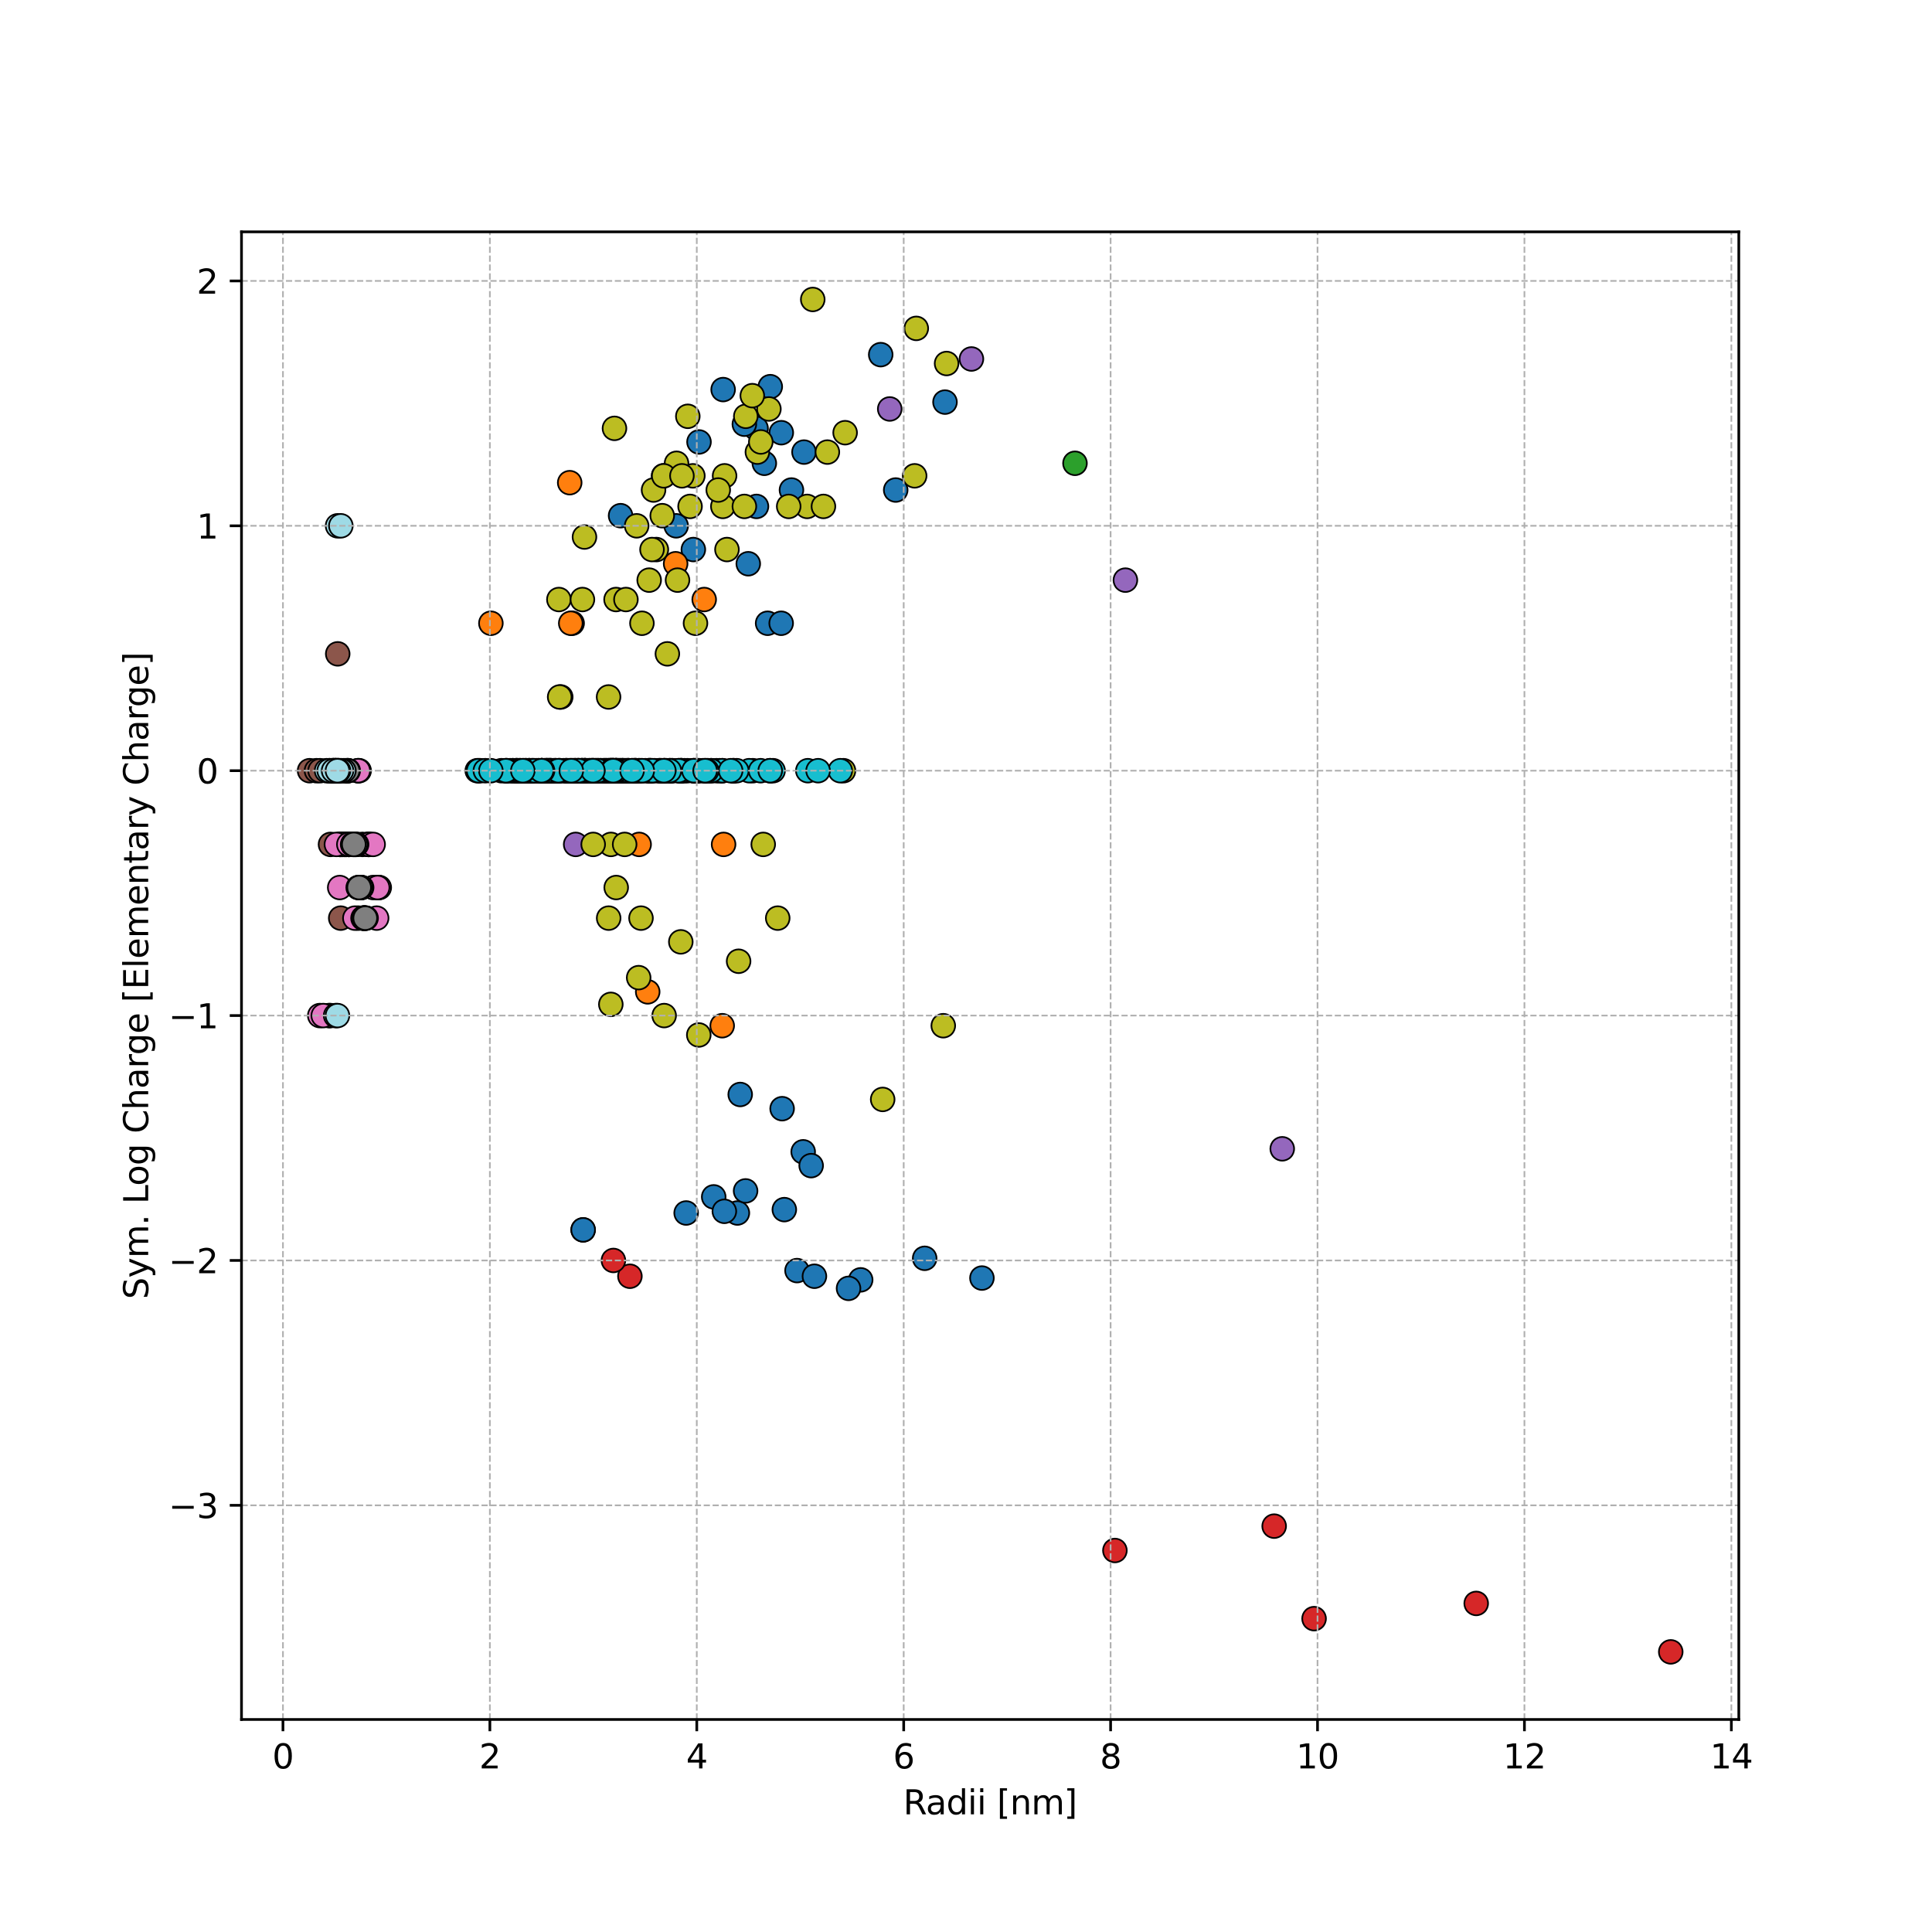 <?xml version="1.0" encoding="utf-8" standalone="no"?>
<!DOCTYPE svg PUBLIC "-//W3C//DTD SVG 1.1//EN"
  "http://www.w3.org/Graphics/SVG/1.1/DTD/svg11.dtd">
<svg xmlns:xlink="http://www.w3.org/1999/xlink" width="576pt" height="576pt" viewBox="0 0 576 576" xmlns="http://www.w3.org/2000/svg" version="1.1">
 <defs>
  <style type="text/css">*{stroke-linejoin: round; stroke-linecap: butt}</style>
 </defs>
 <g id="figure_1">
  <g id="patch_1">
   <path d="M 0 576 
L 576 576 
L 576 0 
L 0 0 
z
" style="fill: #ffffff"/>
  </g>
  <g id="axes_1">
   <g id="patch_2">
    <path d="M 72 512.64 
L 518.4 512.64 
L 518.4 69.12 
L 72 69.12 
z
" style="fill: #ffffff"/>
   </g>
   <g id="PathCollection_1">
    <defs>
     <path id="m7c4dc4cdaa" d="M 0 3.536 
C 0.938 3.536 1.837 3.163 2.5 2.5 
C 3.163 1.837 3.536 0.938 3.536 0 
C 3.536 -0.938 3.163 -1.837 2.5 -2.5 
C 1.837 -3.163 0.938 -3.536 0 -3.536 
C -0.938 -3.536 -1.837 -3.163 -2.5 -2.5 
C -3.163 -1.837 -3.536 -0.938 -3.536 0 
C -3.536 0.938 -3.163 1.837 -2.5 2.5 
C -1.837 3.163 -0.938 3.536 0 3.536 
z
" style="stroke: #000000; stroke-width: 0.5"/>
    </defs>
    <g clip-path="url(#p220275c0fd)">
     <use xlink:href="#m7c4dc4cdaa" x="206.709" y="163.836" style="fill: #1f77b4; stroke: #000000; stroke-width: 0.5"/>
     <use xlink:href="#m7c4dc4cdaa" x="219.84" y="361.636" style="fill: #1f77b4; stroke: #000000; stroke-width: 0.5"/>
     <use xlink:href="#m7c4dc4cdaa" x="239.696" y="134.783" style="fill: #1f77b4; stroke: #000000; stroke-width: 0.5"/>
     <use xlink:href="#m7c4dc4cdaa" x="256.599" y="381.567" style="fill: #1f77b4; stroke: #000000; stroke-width: 0.5"/>
     <use xlink:href="#m7c4dc4cdaa" x="197.831" y="141.858" style="fill: #1f77b4; stroke: #000000; stroke-width: 0.5"/>
     <use xlink:href="#m7c4dc4cdaa" x="212.78" y="356.831" style="fill: #1f77b4; stroke: #000000; stroke-width: 0.5"/>
     <use xlink:href="#m7c4dc4cdaa" x="201.589" y="156.76" style="fill: #1f77b4; stroke: #000000; stroke-width: 0.5"/>
     <use xlink:href="#m7c4dc4cdaa" x="215.952" y="361.137" style="fill: #1f77b4; stroke: #000000; stroke-width: 0.5"/>
     <use xlink:href="#m7c4dc4cdaa" x="229.644" y="115.277" style="fill: #1f77b4; stroke: #000000; stroke-width: 0.5"/>
     <use xlink:href="#m7c4dc4cdaa" x="239.455" y="343.393" style="fill: #1f77b4; stroke: #000000; stroke-width: 0.5"/>
     <use xlink:href="#m7c4dc4cdaa" x="223.085" y="168.07" style="fill: #1f77b4; stroke: #000000; stroke-width: 0.5"/>
     <use xlink:href="#m7c4dc4cdaa" x="233.835" y="360.629" style="fill: #1f77b4; stroke: #000000; stroke-width: 0.5"/>
     <use xlink:href="#m7c4dc4cdaa" x="235.961" y="146.092" style="fill: #1f77b4; stroke: #000000; stroke-width: 0.5"/>
     <use xlink:href="#m7c4dc4cdaa" x="252.976" y="384.105" style="fill: #1f77b4; stroke: #000000; stroke-width: 0.5"/>
     <use xlink:href="#m7c4dc4cdaa" x="185.015" y="153.738" style="fill: #1f77b4; stroke: #000000; stroke-width: 0.5"/>
     <use xlink:href="#m7c4dc4cdaa" x="204.563" y="361.636" style="fill: #1f77b4; stroke: #000000; stroke-width: 0.5"/>
     <use xlink:href="#m7c4dc4cdaa" x="281.735" y="119.88" style="fill: #1f77b4; stroke: #000000; stroke-width: 0.5"/>
     <use xlink:href="#m7c4dc4cdaa" x="292.748" y="381.034" style="fill: #1f77b4; stroke: #000000; stroke-width: 0.5"/>
     <use xlink:href="#m7c4dc4cdaa" x="232.933" y="129.002" style="fill: #1f77b4; stroke: #000000; stroke-width: 0.5"/>
     <use xlink:href="#m7c4dc4cdaa" x="241.834" y="347.516" style="fill: #1f77b4; stroke: #000000; stroke-width: 0.5"/>
     <use xlink:href="#m7c4dc4cdaa" x="225.408" y="127.707" style="fill: #1f77b4; stroke: #000000; stroke-width: 0.5"/>
     <use xlink:href="#m7c4dc4cdaa" x="233.178" y="330.536" style="fill: #1f77b4; stroke: #000000; stroke-width: 0.5"/>
     <use xlink:href="#m7c4dc4cdaa" x="208.397" y="131.761" style="fill: #1f77b4; stroke: #000000; stroke-width: 0.5"/>
     <use xlink:href="#m7c4dc4cdaa" x="222.286" y="355.052" style="fill: #1f77b4; stroke: #000000; stroke-width: 0.5"/>
     <use xlink:href="#m7c4dc4cdaa" x="215.593" y="116.145" style="fill: #1f77b4; stroke: #000000; stroke-width: 0.5"/>
     <use xlink:href="#m7c4dc4cdaa" x="237.619" y="378.808" style="fill: #1f77b4; stroke: #000000; stroke-width: 0.5"/>
     <use xlink:href="#m7c4dc4cdaa" x="221.914" y="126.464" style="fill: #1f77b4; stroke: #000000; stroke-width: 0.5"/>
     <use xlink:href="#m7c4dc4cdaa" x="242.81" y="380.492" style="fill: #1f77b4; stroke: #000000; stroke-width: 0.5"/>
     <use xlink:href="#m7c4dc4cdaa" x="262.569" y="105.73" style="fill: #1f77b4; stroke: #000000; stroke-width: 0.5"/>
     <use xlink:href="#m7c4dc4cdaa" x="275.677" y="375.146" style="fill: #1f77b4; stroke: #000000; stroke-width: 0.5"/>
     <use xlink:href="#m7c4dc4cdaa" x="170.573" y="185.813" style="fill: #1f77b4; stroke: #000000; stroke-width: 0.5"/>
     <use xlink:href="#m7c4dc4cdaa" x="220.682" y="326.303" style="fill: #1f77b4; stroke: #000000; stroke-width: 0.5"/>
     <use xlink:href="#m7c4dc4cdaa" x="267.039" y="146.092" style="fill: #1f77b4; stroke: #000000; stroke-width: 0.5"/>
     <use xlink:href="#m7c4dc4cdaa" x="227.872" y="138.123" style="fill: #1f77b4; stroke: #000000; stroke-width: 0.5"/>
     <use xlink:href="#m7c4dc4cdaa" x="228.854" y="185.813" style="fill: #1f77b4; stroke: #000000; stroke-width: 0.5"/>
     <use xlink:href="#m7c4dc4cdaa" x="225.53" y="150.979" style="fill: #1f77b4; stroke: #000000; stroke-width: 0.5"/>
     <use xlink:href="#m7c4dc4cdaa" x="232.895" y="185.813" style="fill: #1f77b4; stroke: #000000; stroke-width: 0.5"/>
     <use xlink:href="#m7c4dc4cdaa" x="173.854" y="366.665" style="fill: #1f77b4; stroke: #000000; stroke-width: 0.5"/>
     <use xlink:href="#m7c4dc4cdaa" x="173.854" y="366.665" style="fill: #1f77b4; stroke: #000000; stroke-width: 0.5"/>
    </g>
   </g>
   <g id="PathCollection_2">
    <defs>
     <path id="m75ade03b04" d="M 0 3.536 
C 0.938 3.536 1.837 3.163 2.5 2.5 
C 3.163 1.837 3.536 0.938 3.536 0 
C 3.536 -0.938 3.163 -1.837 2.5 -2.5 
C 1.837 -3.163 0.938 -3.536 0 -3.536 
C -0.938 -3.536 -1.837 -3.163 -2.5 -2.5 
C -3.163 -1.837 -3.536 -0.938 -3.536 0 
C -3.536 0.938 -3.163 1.837 -2.5 2.5 
C -1.837 3.163 -0.938 3.536 0 3.536 
z
" style="stroke: #000000; stroke-width: 0.5"/>
    </defs>
    <g clip-path="url(#p220275c0fd)">
     <use xlink:href="#m75ade03b04" x="170.157" y="185.813" style="fill: #ff7f0e; stroke: #000000; stroke-width: 0.5"/>
     <use xlink:href="#m75ade03b04" x="193.102" y="295.702" style="fill: #ff7f0e; stroke: #000000; stroke-width: 0.5"/>
     <use xlink:href="#m75ade03b04" x="215.312" y="305.8" style="fill: #ff7f0e; stroke: #000000; stroke-width: 0.5"/>
     <use xlink:href="#m75ade03b04" x="209.941" y="178.738" style="fill: #ff7f0e; stroke: #000000; stroke-width: 0.5"/>
     <use xlink:href="#m75ade03b04" x="201.427" y="168.07" style="fill: #ff7f0e; stroke: #000000; stroke-width: 0.5"/>
     <use xlink:href="#m75ade03b04" x="146.349" y="185.813" style="fill: #ff7f0e; stroke: #000000; stroke-width: 0.5"/>
     <use xlink:href="#m75ade03b04" x="169.848" y="143.904" style="fill: #ff7f0e; stroke: #000000; stroke-width: 0.5"/>
     <use xlink:href="#m75ade03b04" x="190.548" y="251.747" style="fill: #ff7f0e; stroke: #000000; stroke-width: 0.5"/>
     <use xlink:href="#m75ade03b04" x="215.725" y="251.747" style="fill: #ff7f0e; stroke: #000000; stroke-width: 0.5"/>
    </g>
   </g>
   <g id="PathCollection_3">
    <defs>
     <path id="m6cae38b28d" d="M 0 3.536 
C 0.938 3.536 1.837 3.163 2.5 2.5 
C 3.163 1.837 3.536 0.938 3.536 0 
C 3.536 -0.938 3.163 -1.837 2.5 -2.5 
C 1.837 -3.163 0.938 -3.536 0 -3.536 
C -0.938 -3.536 -1.837 -3.163 -2.5 -2.5 
C -3.163 -1.837 -3.536 -0.938 -3.536 0 
C -3.536 0.938 -3.163 1.837 -2.5 2.5 
C -1.837 3.163 -0.938 3.536 0 3.536 
z
" style="stroke: #000000; stroke-width: 0.5"/>
    </defs>
    <g clip-path="url(#p220275c0fd)">
     <use xlink:href="#m6cae38b28d" x="320.49" y="138.123" style="fill: #2ca02c; stroke: #000000; stroke-width: 0.5"/>
    </g>
   </g>
   <g id="PathCollection_4">
    <defs>
     <path id="m0695766620" d="M 0 3.536 
C 0.938 3.536 1.837 3.163 2.5 2.5 
C 3.163 1.837 3.536 0.938 3.536 0 
C 3.536 -0.938 3.163 -1.837 2.5 -2.5 
C 1.837 -3.163 0.938 -3.536 0 -3.536 
C -0.938 -3.536 -1.837 -3.163 -2.5 -2.5 
C -3.163 -1.837 -3.536 -0.938 -3.536 0 
C -3.536 0.938 -3.163 1.837 -2.5 2.5 
C -1.837 3.163 -0.938 3.536 0 3.536 
z
" style="stroke: #000000; stroke-width: 0.5"/>
    </defs>
    <g clip-path="url(#p220275c0fd)">
     <use xlink:href="#m0695766620" x="187.798" y="380.492" style="fill: #d62728; stroke: #000000; stroke-width: 0.5"/>
     <use xlink:href="#m0695766620" x="332.392" y="462.258" style="fill: #d62728; stroke: #000000; stroke-width: 0.5"/>
     <use xlink:href="#m0695766620" x="391.77" y="482.576" style="fill: #d62728; stroke: #000000; stroke-width: 0.5"/>
     <use xlink:href="#m0695766620" x="379.873" y="454.996" style="fill: #d62728; stroke: #000000; stroke-width: 0.5"/>
     <use xlink:href="#m0695766620" x="440.108" y="478.038" style="fill: #d62728; stroke: #000000; stroke-width: 0.5"/>
     <use xlink:href="#m0695766620" x="182.878" y="375.786" style="fill: #d62728; stroke: #000000; stroke-width: 0.5"/>
     <use xlink:href="#m0695766620" x="498.109" y="492.48" style="fill: #d62728; stroke: #000000; stroke-width: 0.5"/>
    </g>
   </g>
   <g id="PathCollection_5">
    <defs>
     <path id="m8d196c2ddc" d="M 0 3.536 
C 0.938 3.536 1.837 3.163 2.5 2.5 
C 3.163 1.837 3.536 0.938 3.536 0 
C 3.536 -0.938 3.163 -1.837 2.5 -2.5 
C 1.837 -3.163 0.938 -3.536 0 -3.536 
C -0.938 -3.536 -1.837 -3.163 -2.5 -2.5 
C -3.163 -1.837 -3.536 -0.938 -3.536 0 
C -3.536 0.938 -3.163 1.837 -2.5 2.5 
C -1.837 3.163 -0.938 3.536 0 3.536 
z
" style="stroke: #000000; stroke-width: 0.5"/>
    </defs>
    <g clip-path="url(#p220275c0fd)">
     <use xlink:href="#m8d196c2ddc" x="265.26" y="121.926" style="fill: #9467bd; stroke: #000000; stroke-width: 0.5"/>
     <use xlink:href="#m8d196c2ddc" x="289.616" y="107.024" style="fill: #9467bd; stroke: #000000; stroke-width: 0.5"/>
     <use xlink:href="#m8d196c2ddc" x="335.521" y="172.957" style="fill: #9467bd; stroke: #000000; stroke-width: 0.5"/>
     <use xlink:href="#m8d196c2ddc" x="171.626" y="251.747" style="fill: #9467bd; stroke: #000000; stroke-width: 0.5"/>
     <use xlink:href="#m8d196c2ddc" x="382.281" y="342.499" style="fill: #9467bd; stroke: #000000; stroke-width: 0.5"/>
    </g>
   </g>
   <g id="PathCollection_6">
    <defs>
     <path id="mf55d28236e" d="M 0 3.536 
C 0.938 3.536 1.837 3.163 2.5 2.5 
C 3.163 1.837 3.536 0.938 3.536 0 
C 3.536 -0.938 3.163 -1.837 2.5 -2.5 
C 1.837 -3.163 0.938 -3.536 0 -3.536 
C -0.938 -3.536 -1.837 -3.163 -2.5 -2.5 
C -3.163 -1.837 -3.536 -0.938 -3.536 0 
C -3.536 0.938 -3.163 1.837 -2.5 2.5 
C -1.837 3.163 -0.938 3.536 0 3.536 
z
" style="stroke: #000000; stroke-width: 0.5"/>
    </defs>
    <g clip-path="url(#p220275c0fd)">
     <use xlink:href="#mf55d28236e" x="92.291" y="229.769" style="fill: #8c564b; stroke: #000000; stroke-width: 0.5"/>
     <use xlink:href="#mf55d28236e" x="94.352" y="229.769" style="fill: #8c564b; stroke: #000000; stroke-width: 0.5"/>
     <use xlink:href="#mf55d28236e" x="101.576" y="273.725" style="fill: #8c564b; stroke: #000000; stroke-width: 0.5"/>
     <use xlink:href="#mf55d28236e" x="100.686" y="194.935" style="fill: #8c564b; stroke: #000000; stroke-width: 0.5"/>
     <use xlink:href="#mf55d28236e" x="95.42" y="229.769" style="fill: #8c564b; stroke: #000000; stroke-width: 0.5"/>
     <use xlink:href="#mf55d28236e" x="98.483" y="302.778" style="fill: #8c564b; stroke: #000000; stroke-width: 0.5"/>
     <use xlink:href="#mf55d28236e" x="98.532" y="251.747" style="fill: #8c564b; stroke: #000000; stroke-width: 0.5"/>
    </g>
   </g>
   <g id="PathCollection_7">
    <defs>
     <path id="me706a0ec5f" d="M 0 3.536 
C 0.938 3.536 1.837 3.163 2.5 2.5 
C 3.163 1.837 3.536 0.938 3.536 0 
C 3.536 -0.938 3.163 -1.837 2.5 -2.5 
C 1.837 -3.163 0.938 -3.536 0 -3.536 
C -0.938 -3.536 -1.837 -3.163 -2.5 -2.5 
C -3.163 -1.837 -3.536 -0.938 -3.536 0 
C -3.536 0.938 -3.163 1.837 -2.5 2.5 
C -1.837 3.163 -0.938 3.536 0 3.536 
z
" style="stroke: #000000; stroke-width: 0.5"/>
    </defs>
    <g clip-path="url(#p220275c0fd)">
     <use xlink:href="#me706a0ec5f" x="110.19" y="251.747" style="fill: #e377c2; stroke: #000000; stroke-width: 0.5"/>
     <use xlink:href="#me706a0ec5f" x="111.261" y="264.603" style="fill: #e377c2; stroke: #000000; stroke-width: 0.5"/>
     <use xlink:href="#me706a0ec5f" x="101.903" y="251.747" style="fill: #e377c2; stroke: #000000; stroke-width: 0.5"/>
     <use xlink:href="#me706a0ec5f" x="102.754" y="251.747" style="fill: #e377c2; stroke: #000000; stroke-width: 0.5"/>
     <use xlink:href="#me706a0ec5f" x="106.63" y="229.769" style="fill: #e377c2; stroke: #000000; stroke-width: 0.5"/>
     <use xlink:href="#me706a0ec5f" x="103.206" y="251.747" style="fill: #e377c2; stroke: #000000; stroke-width: 0.5"/>
     <use xlink:href="#me706a0ec5f" x="102.28" y="251.747" style="fill: #e377c2; stroke: #000000; stroke-width: 0.5"/>
     <use xlink:href="#me706a0ec5f" x="102.754" y="251.747" style="fill: #e377c2; stroke: #000000; stroke-width: 0.5"/>
     <use xlink:href="#me706a0ec5f" x="108.071" y="251.747" style="fill: #e377c2; stroke: #000000; stroke-width: 0.5"/>
     <use xlink:href="#me706a0ec5f" x="103.998" y="251.747" style="fill: #e377c2; stroke: #000000; stroke-width: 0.5"/>
     <use xlink:href="#me706a0ec5f" x="103.998" y="251.747" style="fill: #e377c2; stroke: #000000; stroke-width: 0.5"/>
     <use xlink:href="#me706a0ec5f" x="101.379" y="251.747" style="fill: #e377c2; stroke: #000000; stroke-width: 0.5"/>
     <use xlink:href="#me706a0ec5f" x="101.379" y="251.747" style="fill: #e377c2; stroke: #000000; stroke-width: 0.5"/>
     <use xlink:href="#me706a0ec5f" x="98.289" y="229.769" style="fill: #e377c2; stroke: #000000; stroke-width: 0.5"/>
     <use xlink:href="#me706a0ec5f" x="106.798" y="273.725" style="fill: #e377c2; stroke: #000000; stroke-width: 0.5"/>
     <use xlink:href="#me706a0ec5f" x="98.032" y="302.778" style="fill: #e377c2; stroke: #000000; stroke-width: 0.5"/>
     <use xlink:href="#me706a0ec5f" x="103.206" y="251.747" style="fill: #e377c2; stroke: #000000; stroke-width: 0.5"/>
     <use xlink:href="#me706a0ec5f" x="109.848" y="251.747" style="fill: #e377c2; stroke: #000000; stroke-width: 0.5"/>
     <use xlink:href="#me706a0ec5f" x="109.848" y="251.747" style="fill: #e377c2; stroke: #000000; stroke-width: 0.5"/>
     <use xlink:href="#me706a0ec5f" x="101.277" y="264.603" style="fill: #e377c2; stroke: #000000; stroke-width: 0.5"/>
     <use xlink:href="#me706a0ec5f" x="112.289" y="273.725" style="fill: #e377c2; stroke: #000000; stroke-width: 0.5"/>
     <use xlink:href="#me706a0ec5f" x="107.075" y="229.769" style="fill: #e377c2; stroke: #000000; stroke-width: 0.5"/>
     <use xlink:href="#me706a0ec5f" x="101.45" y="251.747" style="fill: #e377c2; stroke: #000000; stroke-width: 0.5"/>
     <use xlink:href="#me706a0ec5f" x="112.795" y="264.603" style="fill: #e377c2; stroke: #000000; stroke-width: 0.5"/>
     <use xlink:href="#me706a0ec5f" x="95.331" y="302.778" style="fill: #e377c2; stroke: #000000; stroke-width: 0.5"/>
     <use xlink:href="#me706a0ec5f" x="105.805" y="273.725" style="fill: #e377c2; stroke: #000000; stroke-width: 0.5"/>
     <use xlink:href="#me706a0ec5f" x="106.787" y="229.769" style="fill: #e377c2; stroke: #000000; stroke-width: 0.5"/>
     <use xlink:href="#me706a0ec5f" x="100.191" y="229.769" style="fill: #e377c2; stroke: #000000; stroke-width: 0.5"/>
     <use xlink:href="#me706a0ec5f" x="104.097" y="251.747" style="fill: #e377c2; stroke: #000000; stroke-width: 0.5"/>
     <use xlink:href="#me706a0ec5f" x="109.848" y="251.747" style="fill: #e377c2; stroke: #000000; stroke-width: 0.5"/>
     <use xlink:href="#me706a0ec5f" x="113.072" y="264.603" style="fill: #e377c2; stroke: #000000; stroke-width: 0.5"/>
     <use xlink:href="#me706a0ec5f" x="101.903" y="251.747" style="fill: #e377c2; stroke: #000000; stroke-width: 0.5"/>
     <use xlink:href="#me706a0ec5f" x="96.368" y="302.778" style="fill: #e377c2; stroke: #000000; stroke-width: 0.5"/>
     <use xlink:href="#me706a0ec5f" x="100.299" y="251.747" style="fill: #e377c2; stroke: #000000; stroke-width: 0.5"/>
     <use xlink:href="#me706a0ec5f" x="112.563" y="264.603" style="fill: #e377c2; stroke: #000000; stroke-width: 0.5"/>
     <use xlink:href="#me706a0ec5f" x="103.998" y="251.747" style="fill: #e377c2; stroke: #000000; stroke-width: 0.5"/>
     <use xlink:href="#me706a0ec5f" x="111.247" y="251.747" style="fill: #e377c2; stroke: #000000; stroke-width: 0.5"/>
    </g>
   </g>
   <g id="PathCollection_8">
    <defs>
     <path id="m3e1466b6b4" d="M 0 3.536 
C 0.938 3.536 1.837 3.163 2.5 2.5 
C 3.163 1.837 3.536 0.938 3.536 0 
C 3.536 -0.938 3.163 -1.837 2.5 -2.5 
C 1.837 -3.163 0.938 -3.536 0 -3.536 
C -0.938 -3.536 -1.837 -3.163 -2.5 -2.5 
C -3.163 -1.837 -3.536 -0.938 -3.536 0 
C -3.536 0.938 -3.163 1.837 -2.5 2.5 
C -1.837 3.163 -0.938 3.536 0 3.536 
z
" style="stroke: #000000; stroke-width: 0.5"/>
    </defs>
    <g clip-path="url(#p220275c0fd)">
     <use xlink:href="#m3e1466b6b4" x="100.187" y="229.769" style="fill: #7f7f7f; stroke: #000000; stroke-width: 0.5"/>
     <use xlink:href="#m3e1466b6b4" x="103.822" y="229.769" style="fill: #7f7f7f; stroke: #000000; stroke-width: 0.5"/>
     <use xlink:href="#m3e1466b6b4" x="103.613" y="229.769" style="fill: #7f7f7f; stroke: #000000; stroke-width: 0.5"/>
     <use xlink:href="#m3e1466b6b4" x="107.24" y="264.603" style="fill: #7f7f7f; stroke: #000000; stroke-width: 0.5"/>
     <use xlink:href="#m3e1466b6b4" x="103.181" y="229.769" style="fill: #7f7f7f; stroke: #000000; stroke-width: 0.5"/>
     <use xlink:href="#m3e1466b6b4" x="105.127" y="251.747" style="fill: #7f7f7f; stroke: #000000; stroke-width: 0.5"/>
     <use xlink:href="#m3e1466b6b4" x="106.783" y="264.603" style="fill: #7f7f7f; stroke: #000000; stroke-width: 0.5"/>
     <use xlink:href="#m3e1466b6b4" x="107.536" y="264.603" style="fill: #7f7f7f; stroke: #000000; stroke-width: 0.5"/>
     <use xlink:href="#m3e1466b6b4" x="105.657" y="251.747" style="fill: #7f7f7f; stroke: #000000; stroke-width: 0.5"/>
     <use xlink:href="#m3e1466b6b4" x="99.188" y="229.769" style="fill: #7f7f7f; stroke: #000000; stroke-width: 0.5"/>
     <use xlink:href="#m3e1466b6b4" x="108.63" y="273.725" style="fill: #7f7f7f; stroke: #000000; stroke-width: 0.5"/>
     <use xlink:href="#m3e1466b6b4" x="106.326" y="251.747" style="fill: #7f7f7f; stroke: #000000; stroke-width: 0.5"/>
     <use xlink:href="#m3e1466b6b4" x="108.223" y="273.725" style="fill: #7f7f7f; stroke: #000000; stroke-width: 0.5"/>
     <use xlink:href="#m3e1466b6b4" x="105.461" y="251.747" style="fill: #7f7f7f; stroke: #000000; stroke-width: 0.5"/>
     <use xlink:href="#m3e1466b6b4" x="105.997" y="251.747" style="fill: #7f7f7f; stroke: #000000; stroke-width: 0.5"/>
     <use xlink:href="#m3e1466b6b4" x="107.09" y="264.603" style="fill: #7f7f7f; stroke: #000000; stroke-width: 0.5"/>
     <use xlink:href="#m3e1466b6b4" x="108.478" y="273.725" style="fill: #7f7f7f; stroke: #000000; stroke-width: 0.5"/>
     <use xlink:href="#m3e1466b6b4" x="108.893" y="273.725" style="fill: #7f7f7f; stroke: #000000; stroke-width: 0.5"/>
     <use xlink:href="#m3e1466b6b4" x="107.823" y="264.603" style="fill: #7f7f7f; stroke: #000000; stroke-width: 0.5"/>
     <use xlink:href="#m3e1466b6b4" x="107.536" y="264.603" style="fill: #7f7f7f; stroke: #000000; stroke-width: 0.5"/>
     <use xlink:href="#m3e1466b6b4" x="100.788" y="229.769" style="fill: #7f7f7f; stroke: #000000; stroke-width: 0.5"/>
     <use xlink:href="#m3e1466b6b4" x="105.997" y="251.747" style="fill: #7f7f7f; stroke: #000000; stroke-width: 0.5"/>
     <use xlink:href="#m3e1466b6b4" x="107.071" y="264.603" style="fill: #7f7f7f; stroke: #000000; stroke-width: 0.5"/>
     <use xlink:href="#m3e1466b6b4" x="105.483" y="251.747" style="fill: #7f7f7f; stroke: #000000; stroke-width: 0.5"/>
     <use xlink:href="#m3e1466b6b4" x="108.495" y="273.725" style="fill: #7f7f7f; stroke: #000000; stroke-width: 0.5"/>
     <use xlink:href="#m3e1466b6b4" x="103.639" y="229.769" style="fill: #7f7f7f; stroke: #000000; stroke-width: 0.5"/>
     <use xlink:href="#m3e1466b6b4" x="109.15" y="273.725" style="fill: #7f7f7f; stroke: #000000; stroke-width: 0.5"/>
     <use xlink:href="#m3e1466b6b4" x="108.512" y="273.725" style="fill: #7f7f7f; stroke: #000000; stroke-width: 0.5"/>
     <use xlink:href="#m3e1466b6b4" x="108.893" y="273.725" style="fill: #7f7f7f; stroke: #000000; stroke-width: 0.5"/>
    </g>
   </g>
   <g id="PathCollection_9">
    <defs>
     <path id="m071308c555" d="M 0 3.536 
C 0.938 3.536 1.837 3.163 2.5 2.5 
C 3.163 1.837 3.536 0.938 3.536 0 
C 3.536 -0.938 3.163 -1.837 2.5 -2.5 
C 1.837 -3.163 0.938 -3.536 0 -3.536 
C -0.938 -3.536 -1.837 -3.163 -2.5 -2.5 
C -3.163 -1.837 -3.536 -0.938 -3.536 0 
C -3.536 0.938 -3.163 1.837 -2.5 2.5 
C -1.837 3.163 -0.938 3.536 0 3.536 
z
" style="stroke: #000000; stroke-width: 0.5"/>
    </defs>
    <g clip-path="url(#p220275c0fd)">
     <use xlink:href="#m071308c555" x="205.73" y="150.979" style="fill: #bcbd22; stroke: #000000; stroke-width: 0.5"/>
     <use xlink:href="#m071308c555" x="222.343" y="124.114" style="fill: #bcbd22; stroke: #000000; stroke-width: 0.5"/>
     <use xlink:href="#m071308c555" x="191.381" y="185.813" style="fill: #bcbd22; stroke: #000000; stroke-width: 0.5"/>
     <use xlink:href="#m071308c555" x="229.238" y="121.926" style="fill: #bcbd22; stroke: #000000; stroke-width: 0.5"/>
     <use xlink:href="#m071308c555" x="211.082" y="229.769" style="fill: #bcbd22; stroke: #000000; stroke-width: 0.5"/>
     <use xlink:href="#m071308c555" x="206.568" y="141.858" style="fill: #bcbd22; stroke: #000000; stroke-width: 0.5"/>
     <use xlink:href="#m071308c555" x="166.623" y="178.738" style="fill: #bcbd22; stroke: #000000; stroke-width: 0.5"/>
     <use xlink:href="#m071308c555" x="167.178" y="207.791" style="fill: #bcbd22; stroke: #000000; stroke-width: 0.5"/>
     <use xlink:href="#m071308c555" x="166.852" y="207.791" style="fill: #bcbd22; stroke: #000000; stroke-width: 0.5"/>
     <use xlink:href="#m071308c555" x="281.221" y="305.8" style="fill: #bcbd22; stroke: #000000; stroke-width: 0.5"/>
     <use xlink:href="#m071308c555" x="251.959" y="129.002" style="fill: #bcbd22; stroke: #000000; stroke-width: 0.5"/>
     <use xlink:href="#m071308c555" x="181.436" y="207.791" style="fill: #bcbd22; stroke: #000000; stroke-width: 0.5"/>
     <use xlink:href="#m071308c555" x="216.022" y="141.858" style="fill: #bcbd22; stroke: #000000; stroke-width: 0.5"/>
     <use xlink:href="#m071308c555" x="215.503" y="150.979" style="fill: #bcbd22; stroke: #000000; stroke-width: 0.5"/>
     <use xlink:href="#m071308c555" x="224.283" y="117.958" style="fill: #bcbd22; stroke: #000000; stroke-width: 0.5"/>
     <use xlink:href="#m071308c555" x="183.712" y="264.603" style="fill: #bcbd22; stroke: #000000; stroke-width: 0.5"/>
     <use xlink:href="#m071308c555" x="182.143" y="251.747" style="fill: #bcbd22; stroke: #000000; stroke-width: 0.5"/>
     <use xlink:href="#m071308c555" x="176.849" y="251.747" style="fill: #bcbd22; stroke: #000000; stroke-width: 0.5"/>
     <use xlink:href="#m071308c555" x="184.074" y="229.769" style="fill: #bcbd22; stroke: #000000; stroke-width: 0.5"/>
     <use xlink:href="#m071308c555" x="240.637" y="150.979" style="fill: #bcbd22; stroke: #000000; stroke-width: 0.5"/>
     <use xlink:href="#m071308c555" x="182.109" y="299.437" style="fill: #bcbd22; stroke: #000000; stroke-width: 0.5"/>
     <use xlink:href="#m071308c555" x="183.664" y="178.738" style="fill: #bcbd22; stroke: #000000; stroke-width: 0.5"/>
     <use xlink:href="#m071308c555" x="208.329" y="308.559" style="fill: #bcbd22; stroke: #000000; stroke-width: 0.5"/>
     <use xlink:href="#m071308c555" x="181.463" y="273.725" style="fill: #bcbd22; stroke: #000000; stroke-width: 0.5"/>
     <use xlink:href="#m071308c555" x="282.21" y="108.373" style="fill: #bcbd22; stroke: #000000; stroke-width: 0.5"/>
     <use xlink:href="#m071308c555" x="220.203" y="286.581" style="fill: #bcbd22; stroke: #000000; stroke-width: 0.5"/>
     <use xlink:href="#m071308c555" x="183.195" y="127.707" style="fill: #bcbd22; stroke: #000000; stroke-width: 0.5"/>
     <use xlink:href="#m071308c555" x="251.477" y="229.769" style="fill: #bcbd22; stroke: #000000; stroke-width: 0.5"/>
     <use xlink:href="#m071308c555" x="205.061" y="124.114" style="fill: #bcbd22; stroke: #000000; stroke-width: 0.5"/>
     <use xlink:href="#m071308c555" x="214.132" y="146.092" style="fill: #bcbd22; stroke: #000000; stroke-width: 0.5"/>
     <use xlink:href="#m071308c555" x="245.494" y="150.979" style="fill: #bcbd22; stroke: #000000; stroke-width: 0.5"/>
     <use xlink:href="#m071308c555" x="235.137" y="150.979" style="fill: #bcbd22; stroke: #000000; stroke-width: 0.5"/>
     <use xlink:href="#m071308c555" x="242.309" y="89.28" style="fill: #bcbd22; stroke: #000000; stroke-width: 0.5"/>
     <use xlink:href="#m071308c555" x="201.989" y="172.957" style="fill: #bcbd22; stroke: #000000; stroke-width: 0.5"/>
     <use xlink:href="#m071308c555" x="195.684" y="163.836" style="fill: #bcbd22; stroke: #000000; stroke-width: 0.5"/>
     <use xlink:href="#m071308c555" x="194.844" y="146.092" style="fill: #bcbd22; stroke: #000000; stroke-width: 0.5"/>
     <use xlink:href="#m071308c555" x="225.798" y="134.783" style="fill: #bcbd22; stroke: #000000; stroke-width: 0.5"/>
     <use xlink:href="#m071308c555" x="201.7" y="138.123" style="fill: #bcbd22; stroke: #000000; stroke-width: 0.5"/>
     <use xlink:href="#m071308c555" x="189.813" y="156.76" style="fill: #bcbd22; stroke: #000000; stroke-width: 0.5"/>
     <use xlink:href="#m071308c555" x="174.251" y="160.101" style="fill: #bcbd22; stroke: #000000; stroke-width: 0.5"/>
     <use xlink:href="#m071308c555" x="197.889" y="141.858" style="fill: #bcbd22; stroke: #000000; stroke-width: 0.5"/>
     <use xlink:href="#m071308c555" x="216.732" y="163.836" style="fill: #bcbd22; stroke: #000000; stroke-width: 0.5"/>
     <use xlink:href="#m071308c555" x="272.687" y="141.858" style="fill: #bcbd22; stroke: #000000; stroke-width: 0.5"/>
     <use xlink:href="#m071308c555" x="203.306" y="141.858" style="fill: #bcbd22; stroke: #000000; stroke-width: 0.5"/>
     <use xlink:href="#m071308c555" x="231.866" y="273.725" style="fill: #bcbd22; stroke: #000000; stroke-width: 0.5"/>
     <use xlink:href="#m071308c555" x="181.576" y="229.769" style="fill: #bcbd22; stroke: #000000; stroke-width: 0.5"/>
     <use xlink:href="#m071308c555" x="185.702" y="229.769" style="fill: #bcbd22; stroke: #000000; stroke-width: 0.5"/>
     <use xlink:href="#m071308c555" x="173.643" y="178.738" style="fill: #bcbd22; stroke: #000000; stroke-width: 0.5"/>
     <use xlink:href="#m071308c555" x="207.35" y="185.813" style="fill: #bcbd22; stroke: #000000; stroke-width: 0.5"/>
     <use xlink:href="#m071308c555" x="197.431" y="153.738" style="fill: #bcbd22; stroke: #000000; stroke-width: 0.5"/>
     <use xlink:href="#m071308c555" x="198.005" y="302.778" style="fill: #bcbd22; stroke: #000000; stroke-width: 0.5"/>
     <use xlink:href="#m071308c555" x="193.54" y="172.957" style="fill: #bcbd22; stroke: #000000; stroke-width: 0.5"/>
     <use xlink:href="#m071308c555" x="273.175" y="97.902" style="fill: #bcbd22; stroke: #000000; stroke-width: 0.5"/>
     <use xlink:href="#m071308c555" x="202.968" y="280.8" style="fill: #bcbd22; stroke: #000000; stroke-width: 0.5"/>
     <use xlink:href="#m071308c555" x="186.61" y="178.738" style="fill: #bcbd22; stroke: #000000; stroke-width: 0.5"/>
     <use xlink:href="#m071308c555" x="212.043" y="229.769" style="fill: #bcbd22; stroke: #000000; stroke-width: 0.5"/>
     <use xlink:href="#m071308c555" x="263.156" y="327.778" style="fill: #bcbd22; stroke: #000000; stroke-width: 0.5"/>
     <use xlink:href="#m071308c555" x="186.227" y="251.747" style="fill: #bcbd22; stroke: #000000; stroke-width: 0.5"/>
     <use xlink:href="#m071308c555" x="206.844" y="229.769" style="fill: #bcbd22; stroke: #000000; stroke-width: 0.5"/>
     <use xlink:href="#m071308c555" x="190.409" y="291.469" style="fill: #bcbd22; stroke: #000000; stroke-width: 0.5"/>
     <use xlink:href="#m071308c555" x="246.672" y="134.783" style="fill: #bcbd22; stroke: #000000; stroke-width: 0.5"/>
     <use xlink:href="#m071308c555" x="226.82" y="131.761" style="fill: #bcbd22; stroke: #000000; stroke-width: 0.5"/>
     <use xlink:href="#m071308c555" x="227.543" y="251.747" style="fill: #bcbd22; stroke: #000000; stroke-width: 0.5"/>
     <use xlink:href="#m071308c555" x="221.919" y="150.979" style="fill: #bcbd22; stroke: #000000; stroke-width: 0.5"/>
     <use xlink:href="#m071308c555" x="198.965" y="194.935" style="fill: #bcbd22; stroke: #000000; stroke-width: 0.5"/>
     <use xlink:href="#m071308c555" x="194.384" y="163.836" style="fill: #bcbd22; stroke: #000000; stroke-width: 0.5"/>
     <use xlink:href="#m071308c555" x="191.104" y="273.725" style="fill: #bcbd22; stroke: #000000; stroke-width: 0.5"/>
    </g>
   </g>
   <g id="PathCollection_10">
    <defs>
     <path id="mbe0cdb3fdb" d="M 0 3.536 
C 0.938 3.536 1.837 3.163 2.5 2.5 
C 3.163 1.837 3.536 0.938 3.536 0 
C 3.536 -0.938 3.163 -1.837 2.5 -2.5 
C 1.837 -3.163 0.938 -3.536 0 -3.536 
C -0.938 -3.536 -1.837 -3.163 -2.5 -2.5 
C -3.163 -1.837 -3.536 -0.938 -3.536 0 
C -3.536 0.938 -3.163 1.837 -2.5 2.5 
C -1.837 3.163 -0.938 3.536 0 3.536 
z
" style="stroke: #000000; stroke-width: 0.5"/>
    </defs>
    <g clip-path="url(#p220275c0fd)">
     <use xlink:href="#mbe0cdb3fdb" x="202.761" y="229.769" style="fill: #17becf; stroke: #000000; stroke-width: 0.5"/>
     <use xlink:href="#mbe0cdb3fdb" x="230.487" y="229.769" style="fill: #17becf; stroke: #000000; stroke-width: 0.5"/>
     <use xlink:href="#mbe0cdb3fdb" x="250.518" y="229.769" style="fill: #17becf; stroke: #000000; stroke-width: 0.5"/>
     <use xlink:href="#mbe0cdb3fdb" x="207.749" y="229.769" style="fill: #17becf; stroke: #000000; stroke-width: 0.5"/>
     <use xlink:href="#mbe0cdb3fdb" x="187.488" y="229.769" style="fill: #17becf; stroke: #000000; stroke-width: 0.5"/>
     <use xlink:href="#mbe0cdb3fdb" x="182.544" y="229.769" style="fill: #17becf; stroke: #000000; stroke-width: 0.5"/>
     <use xlink:href="#mbe0cdb3fdb" x="206.704" y="229.769" style="fill: #17becf; stroke: #000000; stroke-width: 0.5"/>
     <use xlink:href="#mbe0cdb3fdb" x="203.013" y="229.769" style="fill: #17becf; stroke: #000000; stroke-width: 0.5"/>
     <use xlink:href="#mbe0cdb3fdb" x="213.623" y="229.769" style="fill: #17becf; stroke: #000000; stroke-width: 0.5"/>
     <use xlink:href="#mbe0cdb3fdb" x="210.186" y="229.769" style="fill: #17becf; stroke: #000000; stroke-width: 0.5"/>
     <use xlink:href="#mbe0cdb3fdb" x="218.85" y="229.769" style="fill: #17becf; stroke: #000000; stroke-width: 0.5"/>
     <use xlink:href="#mbe0cdb3fdb" x="180.989" y="229.769" style="fill: #17becf; stroke: #000000; stroke-width: 0.5"/>
     <use xlink:href="#mbe0cdb3fdb" x="189.251" y="229.769" style="fill: #17becf; stroke: #000000; stroke-width: 0.5"/>
     <use xlink:href="#mbe0cdb3fdb" x="202.996" y="229.769" style="fill: #17becf; stroke: #000000; stroke-width: 0.5"/>
     <use xlink:href="#mbe0cdb3fdb" x="209.603" y="229.769" style="fill: #17becf; stroke: #000000; stroke-width: 0.5"/>
     <use xlink:href="#mbe0cdb3fdb" x="199.89" y="229.769" style="fill: #17becf; stroke: #000000; stroke-width: 0.5"/>
     <use xlink:href="#mbe0cdb3fdb" x="215.427" y="229.769" style="fill: #17becf; stroke: #000000; stroke-width: 0.5"/>
     <use xlink:href="#mbe0cdb3fdb" x="214.551" y="229.769" style="fill: #17becf; stroke: #000000; stroke-width: 0.5"/>
     <use xlink:href="#mbe0cdb3fdb" x="200.516" y="229.769" style="fill: #17becf; stroke: #000000; stroke-width: 0.5"/>
     <use xlink:href="#mbe0cdb3fdb" x="207.866" y="229.769" style="fill: #17becf; stroke: #000000; stroke-width: 0.5"/>
     <use xlink:href="#mbe0cdb3fdb" x="198.081" y="229.769" style="fill: #17becf; stroke: #000000; stroke-width: 0.5"/>
     <use xlink:href="#mbe0cdb3fdb" x="188.378" y="229.769" style="fill: #17becf; stroke: #000000; stroke-width: 0.5"/>
     <use xlink:href="#mbe0cdb3fdb" x="196.858" y="229.769" style="fill: #17becf; stroke: #000000; stroke-width: 0.5"/>
     <use xlink:href="#mbe0cdb3fdb" x="229.55" y="229.769" style="fill: #17becf; stroke: #000000; stroke-width: 0.5"/>
     <use xlink:href="#mbe0cdb3fdb" x="208.408" y="229.769" style="fill: #17becf; stroke: #000000; stroke-width: 0.5"/>
     <use xlink:href="#mbe0cdb3fdb" x="198.692" y="229.769" style="fill: #17becf; stroke: #000000; stroke-width: 0.5"/>
     <use xlink:href="#mbe0cdb3fdb" x="207.889" y="229.769" style="fill: #17becf; stroke: #000000; stroke-width: 0.5"/>
     <use xlink:href="#mbe0cdb3fdb" x="182.117" y="229.769" style="fill: #17becf; stroke: #000000; stroke-width: 0.5"/>
     <use xlink:href="#mbe0cdb3fdb" x="204.943" y="229.769" style="fill: #17becf; stroke: #000000; stroke-width: 0.5"/>
     <use xlink:href="#mbe0cdb3fdb" x="203.213" y="229.769" style="fill: #17becf; stroke: #000000; stroke-width: 0.5"/>
     <use xlink:href="#mbe0cdb3fdb" x="193.493" y="229.769" style="fill: #17becf; stroke: #000000; stroke-width: 0.5"/>
     <use xlink:href="#mbe0cdb3fdb" x="189.471" y="229.769" style="fill: #17becf; stroke: #000000; stroke-width: 0.5"/>
     <use xlink:href="#mbe0cdb3fdb" x="188.909" y="229.769" style="fill: #17becf; stroke: #000000; stroke-width: 0.5"/>
     <use xlink:href="#mbe0cdb3fdb" x="189.548" y="229.769" style="fill: #17becf; stroke: #000000; stroke-width: 0.5"/>
     <use xlink:href="#mbe0cdb3fdb" x="196.707" y="229.769" style="fill: #17becf; stroke: #000000; stroke-width: 0.5"/>
     <use xlink:href="#mbe0cdb3fdb" x="176.94" y="229.769" style="fill: #17becf; stroke: #000000; stroke-width: 0.5"/>
     <use xlink:href="#mbe0cdb3fdb" x="218.658" y="229.769" style="fill: #17becf; stroke: #000000; stroke-width: 0.5"/>
     <use xlink:href="#mbe0cdb3fdb" x="174.414" y="229.769" style="fill: #17becf; stroke: #000000; stroke-width: 0.5"/>
     <use xlink:href="#mbe0cdb3fdb" x="193.866" y="229.769" style="fill: #17becf; stroke: #000000; stroke-width: 0.5"/>
     <use xlink:href="#mbe0cdb3fdb" x="218.497" y="229.769" style="fill: #17becf; stroke: #000000; stroke-width: 0.5"/>
     <use xlink:href="#mbe0cdb3fdb" x="200.345" y="229.769" style="fill: #17becf; stroke: #000000; stroke-width: 0.5"/>
     <use xlink:href="#mbe0cdb3fdb" x="195.16" y="229.769" style="fill: #17becf; stroke: #000000; stroke-width: 0.5"/>
     <use xlink:href="#mbe0cdb3fdb" x="224.445" y="229.769" style="fill: #17becf; stroke: #000000; stroke-width: 0.5"/>
     <use xlink:href="#mbe0cdb3fdb" x="215.318" y="229.769" style="fill: #17becf; stroke: #000000; stroke-width: 0.5"/>
     <use xlink:href="#mbe0cdb3fdb" x="171.481" y="229.769" style="fill: #17becf; stroke: #000000; stroke-width: 0.5"/>
     <use xlink:href="#mbe0cdb3fdb" x="204.054" y="229.769" style="fill: #17becf; stroke: #000000; stroke-width: 0.5"/>
     <use xlink:href="#mbe0cdb3fdb" x="202.324" y="229.769" style="fill: #17becf; stroke: #000000; stroke-width: 0.5"/>
     <use xlink:href="#mbe0cdb3fdb" x="177.694" y="229.769" style="fill: #17becf; stroke: #000000; stroke-width: 0.5"/>
     <use xlink:href="#mbe0cdb3fdb" x="223.336" y="229.769" style="fill: #17becf; stroke: #000000; stroke-width: 0.5"/>
     <use xlink:href="#mbe0cdb3fdb" x="212.013" y="229.769" style="fill: #17becf; stroke: #000000; stroke-width: 0.5"/>
     <use xlink:href="#mbe0cdb3fdb" x="226.758" y="229.769" style="fill: #17becf; stroke: #000000; stroke-width: 0.5"/>
     <use xlink:href="#mbe0cdb3fdb" x="183.715" y="229.769" style="fill: #17becf; stroke: #000000; stroke-width: 0.5"/>
     <use xlink:href="#mbe0cdb3fdb" x="176.589" y="229.769" style="fill: #17becf; stroke: #000000; stroke-width: 0.5"/>
     <use xlink:href="#mbe0cdb3fdb" x="210.699" y="229.769" style="fill: #17becf; stroke: #000000; stroke-width: 0.5"/>
     <use xlink:href="#mbe0cdb3fdb" x="198.005" y="229.769" style="fill: #17becf; stroke: #000000; stroke-width: 0.5"/>
     <use xlink:href="#mbe0cdb3fdb" x="199.703" y="229.769" style="fill: #17becf; stroke: #000000; stroke-width: 0.5"/>
     <use xlink:href="#mbe0cdb3fdb" x="193.535" y="229.769" style="fill: #17becf; stroke: #000000; stroke-width: 0.5"/>
     <use xlink:href="#mbe0cdb3fdb" x="185.53" y="229.769" style="fill: #17becf; stroke: #000000; stroke-width: 0.5"/>
     <use xlink:href="#mbe0cdb3fdb" x="170.674" y="229.769" style="fill: #17becf; stroke: #000000; stroke-width: 0.5"/>
     <use xlink:href="#mbe0cdb3fdb" x="193.342" y="229.769" style="fill: #17becf; stroke: #000000; stroke-width: 0.5"/>
     <use xlink:href="#mbe0cdb3fdb" x="240.842" y="229.769" style="fill: #17becf; stroke: #000000; stroke-width: 0.5"/>
     <use xlink:href="#mbe0cdb3fdb" x="174.566" y="229.769" style="fill: #17becf; stroke: #000000; stroke-width: 0.5"/>
     <use xlink:href="#mbe0cdb3fdb" x="179.736" y="229.769" style="fill: #17becf; stroke: #000000; stroke-width: 0.5"/>
     <use xlink:href="#mbe0cdb3fdb" x="190.574" y="229.769" style="fill: #17becf; stroke: #000000; stroke-width: 0.5"/>
     <use xlink:href="#mbe0cdb3fdb" x="187.23" y="229.769" style="fill: #17becf; stroke: #000000; stroke-width: 0.5"/>
     <use xlink:href="#mbe0cdb3fdb" x="207.348" y="229.769" style="fill: #17becf; stroke: #000000; stroke-width: 0.5"/>
     <use xlink:href="#mbe0cdb3fdb" x="183.761" y="229.769" style="fill: #17becf; stroke: #000000; stroke-width: 0.5"/>
     <use xlink:href="#mbe0cdb3fdb" x="192.411" y="229.769" style="fill: #17becf; stroke: #000000; stroke-width: 0.5"/>
     <use xlink:href="#mbe0cdb3fdb" x="203.294" y="229.769" style="fill: #17becf; stroke: #000000; stroke-width: 0.5"/>
     <use xlink:href="#mbe0cdb3fdb" x="229.627" y="229.769" style="fill: #17becf; stroke: #000000; stroke-width: 0.5"/>
     <use xlink:href="#mbe0cdb3fdb" x="180.595" y="229.769" style="fill: #17becf; stroke: #000000; stroke-width: 0.5"/>
     <use xlink:href="#mbe0cdb3fdb" x="175.733" y="229.769" style="fill: #17becf; stroke: #000000; stroke-width: 0.5"/>
     <use xlink:href="#mbe0cdb3fdb" x="170.152" y="229.769" style="fill: #17becf; stroke: #000000; stroke-width: 0.5"/>
     <use xlink:href="#mbe0cdb3fdb" x="163.502" y="229.769" style="fill: #17becf; stroke: #000000; stroke-width: 0.5"/>
     <use xlink:href="#mbe0cdb3fdb" x="219.642" y="229.769" style="fill: #17becf; stroke: #000000; stroke-width: 0.5"/>
     <use xlink:href="#mbe0cdb3fdb" x="179.145" y="229.769" style="fill: #17becf; stroke: #000000; stroke-width: 0.5"/>
     <use xlink:href="#mbe0cdb3fdb" x="193.945" y="229.769" style="fill: #17becf; stroke: #000000; stroke-width: 0.5"/>
     <use xlink:href="#mbe0cdb3fdb" x="168.853" y="229.769" style="fill: #17becf; stroke: #000000; stroke-width: 0.5"/>
     <use xlink:href="#mbe0cdb3fdb" x="165.438" y="229.769" style="fill: #17becf; stroke: #000000; stroke-width: 0.5"/>
     <use xlink:href="#mbe0cdb3fdb" x="183.04" y="229.769" style="fill: #17becf; stroke: #000000; stroke-width: 0.5"/>
     <use xlink:href="#mbe0cdb3fdb" x="202.273" y="229.769" style="fill: #17becf; stroke: #000000; stroke-width: 0.5"/>
     <use xlink:href="#mbe0cdb3fdb" x="189.683" y="229.769" style="fill: #17becf; stroke: #000000; stroke-width: 0.5"/>
     <use xlink:href="#mbe0cdb3fdb" x="184.542" y="229.769" style="fill: #17becf; stroke: #000000; stroke-width: 0.5"/>
     <use xlink:href="#mbe0cdb3fdb" x="175.139" y="229.769" style="fill: #17becf; stroke: #000000; stroke-width: 0.5"/>
     <use xlink:href="#mbe0cdb3fdb" x="189.095" y="229.769" style="fill: #17becf; stroke: #000000; stroke-width: 0.5"/>
     <use xlink:href="#mbe0cdb3fdb" x="184.939" y="229.769" style="fill: #17becf; stroke: #000000; stroke-width: 0.5"/>
     <use xlink:href="#mbe0cdb3fdb" x="185.432" y="229.769" style="fill: #17becf; stroke: #000000; stroke-width: 0.5"/>
     <use xlink:href="#mbe0cdb3fdb" x="177.723" y="229.769" style="fill: #17becf; stroke: #000000; stroke-width: 0.5"/>
     <use xlink:href="#mbe0cdb3fdb" x="187.038" y="229.769" style="fill: #17becf; stroke: #000000; stroke-width: 0.5"/>
     <use xlink:href="#mbe0cdb3fdb" x="172.718" y="229.769" style="fill: #17becf; stroke: #000000; stroke-width: 0.5"/>
     <use xlink:href="#mbe0cdb3fdb" x="185.766" y="229.769" style="fill: #17becf; stroke: #000000; stroke-width: 0.5"/>
     <use xlink:href="#mbe0cdb3fdb" x="196.445" y="229.769" style="fill: #17becf; stroke: #000000; stroke-width: 0.5"/>
     <use xlink:href="#mbe0cdb3fdb" x="186.23" y="229.769" style="fill: #17becf; stroke: #000000; stroke-width: 0.5"/>
     <use xlink:href="#mbe0cdb3fdb" x="162.885" y="229.769" style="fill: #17becf; stroke: #000000; stroke-width: 0.5"/>
     <use xlink:href="#mbe0cdb3fdb" x="181.348" y="229.769" style="fill: #17becf; stroke: #000000; stroke-width: 0.5"/>
     <use xlink:href="#mbe0cdb3fdb" x="180.185" y="229.769" style="fill: #17becf; stroke: #000000; stroke-width: 0.5"/>
     <use xlink:href="#mbe0cdb3fdb" x="165.04" y="229.769" style="fill: #17becf; stroke: #000000; stroke-width: 0.5"/>
     <use xlink:href="#mbe0cdb3fdb" x="190.415" y="229.769" style="fill: #17becf; stroke: #000000; stroke-width: 0.5"/>
     <use xlink:href="#mbe0cdb3fdb" x="179.028" y="229.769" style="fill: #17becf; stroke: #000000; stroke-width: 0.5"/>
     <use xlink:href="#mbe0cdb3fdb" x="191.108" y="229.769" style="fill: #17becf; stroke: #000000; stroke-width: 0.5"/>
     <use xlink:href="#mbe0cdb3fdb" x="186.676" y="229.769" style="fill: #17becf; stroke: #000000; stroke-width: 0.5"/>
     <use xlink:href="#mbe0cdb3fdb" x="177.284" y="229.769" style="fill: #17becf; stroke: #000000; stroke-width: 0.5"/>
     <use xlink:href="#mbe0cdb3fdb" x="184.951" y="229.769" style="fill: #17becf; stroke: #000000; stroke-width: 0.5"/>
     <use xlink:href="#mbe0cdb3fdb" x="182.813" y="229.769" style="fill: #17becf; stroke: #000000; stroke-width: 0.5"/>
     <use xlink:href="#mbe0cdb3fdb" x="158.789" y="229.769" style="fill: #17becf; stroke: #000000; stroke-width: 0.5"/>
     <use xlink:href="#mbe0cdb3fdb" x="163.758" y="229.769" style="fill: #17becf; stroke: #000000; stroke-width: 0.5"/>
     <use xlink:href="#mbe0cdb3fdb" x="165.583" y="229.769" style="fill: #17becf; stroke: #000000; stroke-width: 0.5"/>
     <use xlink:href="#mbe0cdb3fdb" x="183.499" y="229.769" style="fill: #17becf; stroke: #000000; stroke-width: 0.5"/>
     <use xlink:href="#mbe0cdb3fdb" x="156.547" y="229.769" style="fill: #17becf; stroke: #000000; stroke-width: 0.5"/>
     <use xlink:href="#mbe0cdb3fdb" x="172.042" y="229.769" style="fill: #17becf; stroke: #000000; stroke-width: 0.5"/>
     <use xlink:href="#mbe0cdb3fdb" x="198.267" y="229.769" style="fill: #17becf; stroke: #000000; stroke-width: 0.5"/>
     <use xlink:href="#mbe0cdb3fdb" x="183.705" y="229.769" style="fill: #17becf; stroke: #000000; stroke-width: 0.5"/>
     <use xlink:href="#mbe0cdb3fdb" x="173.635" y="229.769" style="fill: #17becf; stroke: #000000; stroke-width: 0.5"/>
     <use xlink:href="#mbe0cdb3fdb" x="157.827" y="229.769" style="fill: #17becf; stroke: #000000; stroke-width: 0.5"/>
     <use xlink:href="#mbe0cdb3fdb" x="176.851" y="229.769" style="fill: #17becf; stroke: #000000; stroke-width: 0.5"/>
     <use xlink:href="#mbe0cdb3fdb" x="182.145" y="229.769" style="fill: #17becf; stroke: #000000; stroke-width: 0.5"/>
     <use xlink:href="#mbe0cdb3fdb" x="178.562" y="229.769" style="fill: #17becf; stroke: #000000; stroke-width: 0.5"/>
     <use xlink:href="#mbe0cdb3fdb" x="182.681" y="229.769" style="fill: #17becf; stroke: #000000; stroke-width: 0.5"/>
     <use xlink:href="#mbe0cdb3fdb" x="171.628" y="229.769" style="fill: #17becf; stroke: #000000; stroke-width: 0.5"/>
     <use xlink:href="#mbe0cdb3fdb" x="173.455" y="229.769" style="fill: #17becf; stroke: #000000; stroke-width: 0.5"/>
     <use xlink:href="#mbe0cdb3fdb" x="168.707" y="229.769" style="fill: #17becf; stroke: #000000; stroke-width: 0.5"/>
     <use xlink:href="#mbe0cdb3fdb" x="207.348" y="229.769" style="fill: #17becf; stroke: #000000; stroke-width: 0.5"/>
     <use xlink:href="#mbe0cdb3fdb" x="217.836" y="229.769" style="fill: #17becf; stroke: #000000; stroke-width: 0.5"/>
     <use xlink:href="#mbe0cdb3fdb" x="174.168" y="229.769" style="fill: #17becf; stroke: #000000; stroke-width: 0.5"/>
     <use xlink:href="#mbe0cdb3fdb" x="207.866" y="229.769" style="fill: #17becf; stroke: #000000; stroke-width: 0.5"/>
     <use xlink:href="#mbe0cdb3fdb" x="176.328" y="229.769" style="fill: #17becf; stroke: #000000; stroke-width: 0.5"/>
     <use xlink:href="#mbe0cdb3fdb" x="180.166" y="229.769" style="fill: #17becf; stroke: #000000; stroke-width: 0.5"/>
     <use xlink:href="#mbe0cdb3fdb" x="181.575" y="229.769" style="fill: #17becf; stroke: #000000; stroke-width: 0.5"/>
     <use xlink:href="#mbe0cdb3fdb" x="161.408" y="229.769" style="fill: #17becf; stroke: #000000; stroke-width: 0.5"/>
     <use xlink:href="#mbe0cdb3fdb" x="166.974" y="229.769" style="fill: #17becf; stroke: #000000; stroke-width: 0.5"/>
     <use xlink:href="#mbe0cdb3fdb" x="172.403" y="229.769" style="fill: #17becf; stroke: #000000; stroke-width: 0.5"/>
     <use xlink:href="#mbe0cdb3fdb" x="184.25" y="229.769" style="fill: #17becf; stroke: #000000; stroke-width: 0.5"/>
     <use xlink:href="#mbe0cdb3fdb" x="183.659" y="229.769" style="fill: #17becf; stroke: #000000; stroke-width: 0.5"/>
     <use xlink:href="#mbe0cdb3fdb" x="163.069" y="229.769" style="fill: #17becf; stroke: #000000; stroke-width: 0.5"/>
     <use xlink:href="#mbe0cdb3fdb" x="175.702" y="229.769" style="fill: #17becf; stroke: #000000; stroke-width: 0.5"/>
     <use xlink:href="#mbe0cdb3fdb" x="180.697" y="229.769" style="fill: #17becf; stroke: #000000; stroke-width: 0.5"/>
     <use xlink:href="#mbe0cdb3fdb" x="206.873" y="229.769" style="fill: #17becf; stroke: #000000; stroke-width: 0.5"/>
     <use xlink:href="#mbe0cdb3fdb" x="152.861" y="229.769" style="fill: #17becf; stroke: #000000; stroke-width: 0.5"/>
     <use xlink:href="#mbe0cdb3fdb" x="153.75" y="229.769" style="fill: #17becf; stroke: #000000; stroke-width: 0.5"/>
     <use xlink:href="#mbe0cdb3fdb" x="210.216" y="229.769" style="fill: #17becf; stroke: #000000; stroke-width: 0.5"/>
     <use xlink:href="#mbe0cdb3fdb" x="199.55" y="229.769" style="fill: #17becf; stroke: #000000; stroke-width: 0.5"/>
     <use xlink:href="#mbe0cdb3fdb" x="154.126" y="229.769" style="fill: #17becf; stroke: #000000; stroke-width: 0.5"/>
     <use xlink:href="#mbe0cdb3fdb" x="183.042" y="229.769" style="fill: #17becf; stroke: #000000; stroke-width: 0.5"/>
     <use xlink:href="#mbe0cdb3fdb" x="182.165" y="229.769" style="fill: #17becf; stroke: #000000; stroke-width: 0.5"/>
     <use xlink:href="#mbe0cdb3fdb" x="143.129" y="229.769" style="fill: #17becf; stroke: #000000; stroke-width: 0.5"/>
     <use xlink:href="#mbe0cdb3fdb" x="169.3" y="229.769" style="fill: #17becf; stroke: #000000; stroke-width: 0.5"/>
     <use xlink:href="#mbe0cdb3fdb" x="173.662" y="229.769" style="fill: #17becf; stroke: #000000; stroke-width: 0.5"/>
     <use xlink:href="#mbe0cdb3fdb" x="165.811" y="229.769" style="fill: #17becf; stroke: #000000; stroke-width: 0.5"/>
     <use xlink:href="#mbe0cdb3fdb" x="164.395" y="229.769" style="fill: #17becf; stroke: #000000; stroke-width: 0.5"/>
     <use xlink:href="#mbe0cdb3fdb" x="172.315" y="229.769" style="fill: #17becf; stroke: #000000; stroke-width: 0.5"/>
     <use xlink:href="#mbe0cdb3fdb" x="158.425" y="229.769" style="fill: #17becf; stroke: #000000; stroke-width: 0.5"/>
     <use xlink:href="#mbe0cdb3fdb" x="182.116" y="229.769" style="fill: #17becf; stroke: #000000; stroke-width: 0.5"/>
     <use xlink:href="#mbe0cdb3fdb" x="164.256" y="229.769" style="fill: #17becf; stroke: #000000; stroke-width: 0.5"/>
     <use xlink:href="#mbe0cdb3fdb" x="174.156" y="229.769" style="fill: #17becf; stroke: #000000; stroke-width: 0.5"/>
     <use xlink:href="#mbe0cdb3fdb" x="182.719" y="229.769" style="fill: #17becf; stroke: #000000; stroke-width: 0.5"/>
     <use xlink:href="#mbe0cdb3fdb" x="168.807" y="229.769" style="fill: #17becf; stroke: #000000; stroke-width: 0.5"/>
     <use xlink:href="#mbe0cdb3fdb" x="194.014" y="229.769" style="fill: #17becf; stroke: #000000; stroke-width: 0.5"/>
     <use xlink:href="#mbe0cdb3fdb" x="162.576" y="229.769" style="fill: #17becf; stroke: #000000; stroke-width: 0.5"/>
     <use xlink:href="#mbe0cdb3fdb" x="158.888" y="229.769" style="fill: #17becf; stroke: #000000; stroke-width: 0.5"/>
     <use xlink:href="#mbe0cdb3fdb" x="171.398" y="229.769" style="fill: #17becf; stroke: #000000; stroke-width: 0.5"/>
     <use xlink:href="#mbe0cdb3fdb" x="163.647" y="229.769" style="fill: #17becf; stroke: #000000; stroke-width: 0.5"/>
     <use xlink:href="#mbe0cdb3fdb" x="162.294" y="229.769" style="fill: #17becf; stroke: #000000; stroke-width: 0.5"/>
     <use xlink:href="#mbe0cdb3fdb" x="178.232" y="229.769" style="fill: #17becf; stroke: #000000; stroke-width: 0.5"/>
     <use xlink:href="#mbe0cdb3fdb" x="159.978" y="229.769" style="fill: #17becf; stroke: #000000; stroke-width: 0.5"/>
     <use xlink:href="#mbe0cdb3fdb" x="151.043" y="229.769" style="fill: #17becf; stroke: #000000; stroke-width: 0.5"/>
     <use xlink:href="#mbe0cdb3fdb" x="168.05" y="229.769" style="fill: #17becf; stroke: #000000; stroke-width: 0.5"/>
     <use xlink:href="#mbe0cdb3fdb" x="160.678" y="229.769" style="fill: #17becf; stroke: #000000; stroke-width: 0.5"/>
     <use xlink:href="#mbe0cdb3fdb" x="187.354" y="229.769" style="fill: #17becf; stroke: #000000; stroke-width: 0.5"/>
     <use xlink:href="#mbe0cdb3fdb" x="181.869" y="229.769" style="fill: #17becf; stroke: #000000; stroke-width: 0.5"/>
     <use xlink:href="#mbe0cdb3fdb" x="183.564" y="229.769" style="fill: #17becf; stroke: #000000; stroke-width: 0.5"/>
     <use xlink:href="#mbe0cdb3fdb" x="161.6" y="229.769" style="fill: #17becf; stroke: #000000; stroke-width: 0.5"/>
     <use xlink:href="#mbe0cdb3fdb" x="197.31" y="229.769" style="fill: #17becf; stroke: #000000; stroke-width: 0.5"/>
     <use xlink:href="#mbe0cdb3fdb" x="163.148" y="229.769" style="fill: #17becf; stroke: #000000; stroke-width: 0.5"/>
     <use xlink:href="#mbe0cdb3fdb" x="243.896" y="229.769" style="fill: #17becf; stroke: #000000; stroke-width: 0.5"/>
     <use xlink:href="#mbe0cdb3fdb" x="171.033" y="229.769" style="fill: #17becf; stroke: #000000; stroke-width: 0.5"/>
     <use xlink:href="#mbe0cdb3fdb" x="194.525" y="229.769" style="fill: #17becf; stroke: #000000; stroke-width: 0.5"/>
     <use xlink:href="#mbe0cdb3fdb" x="169.828" y="229.769" style="fill: #17becf; stroke: #000000; stroke-width: 0.5"/>
     <use xlink:href="#mbe0cdb3fdb" x="178.23" y="229.769" style="fill: #17becf; stroke: #000000; stroke-width: 0.5"/>
     <use xlink:href="#mbe0cdb3fdb" x="174.491" y="229.769" style="fill: #17becf; stroke: #000000; stroke-width: 0.5"/>
     <use xlink:href="#mbe0cdb3fdb" x="166.615" y="229.769" style="fill: #17becf; stroke: #000000; stroke-width: 0.5"/>
     <use xlink:href="#mbe0cdb3fdb" x="173.264" y="229.769" style="fill: #17becf; stroke: #000000; stroke-width: 0.5"/>
     <use xlink:href="#mbe0cdb3fdb" x="161.497" y="229.769" style="fill: #17becf; stroke: #000000; stroke-width: 0.5"/>
     <use xlink:href="#mbe0cdb3fdb" x="142.284" y="229.769" style="fill: #17becf; stroke: #000000; stroke-width: 0.5"/>
     <use xlink:href="#mbe0cdb3fdb" x="157.741" y="229.769" style="fill: #17becf; stroke: #000000; stroke-width: 0.5"/>
     <use xlink:href="#mbe0cdb3fdb" x="166.849" y="229.769" style="fill: #17becf; stroke: #000000; stroke-width: 0.5"/>
     <use xlink:href="#mbe0cdb3fdb" x="156.996" y="229.769" style="fill: #17becf; stroke: #000000; stroke-width: 0.5"/>
     <use xlink:href="#mbe0cdb3fdb" x="156.747" y="229.769" style="fill: #17becf; stroke: #000000; stroke-width: 0.5"/>
     <use xlink:href="#mbe0cdb3fdb" x="149.478" y="229.769" style="fill: #17becf; stroke: #000000; stroke-width: 0.5"/>
     <use xlink:href="#mbe0cdb3fdb" x="155.233" y="229.769" style="fill: #17becf; stroke: #000000; stroke-width: 0.5"/>
     <use xlink:href="#mbe0cdb3fdb" x="174.463" y="229.769" style="fill: #17becf; stroke: #000000; stroke-width: 0.5"/>
     <use xlink:href="#mbe0cdb3fdb" x="154.194" y="229.769" style="fill: #17becf; stroke: #000000; stroke-width: 0.5"/>
     <use xlink:href="#mbe0cdb3fdb" x="153.977" y="229.769" style="fill: #17becf; stroke: #000000; stroke-width: 0.5"/>
     <use xlink:href="#mbe0cdb3fdb" x="154.739" y="229.769" style="fill: #17becf; stroke: #000000; stroke-width: 0.5"/>
     <use xlink:href="#mbe0cdb3fdb" x="161.452" y="229.769" style="fill: #17becf; stroke: #000000; stroke-width: 0.5"/>
     <use xlink:href="#mbe0cdb3fdb" x="164.117" y="229.769" style="fill: #17becf; stroke: #000000; stroke-width: 0.5"/>
     <use xlink:href="#mbe0cdb3fdb" x="142.698" y="229.769" style="fill: #17becf; stroke: #000000; stroke-width: 0.5"/>
     <use xlink:href="#mbe0cdb3fdb" x="182.434" y="229.769" style="fill: #17becf; stroke: #000000; stroke-width: 0.5"/>
     <use xlink:href="#mbe0cdb3fdb" x="163.983" y="229.769" style="fill: #17becf; stroke: #000000; stroke-width: 0.5"/>
     <use xlink:href="#mbe0cdb3fdb" x="197.919" y="229.769" style="fill: #17becf; stroke: #000000; stroke-width: 0.5"/>
     <use xlink:href="#mbe0cdb3fdb" x="162.987" y="229.769" style="fill: #17becf; stroke: #000000; stroke-width: 0.5"/>
     <use xlink:href="#mbe0cdb3fdb" x="152.894" y="229.769" style="fill: #17becf; stroke: #000000; stroke-width: 0.5"/>
     <use xlink:href="#mbe0cdb3fdb" x="160.543" y="229.769" style="fill: #17becf; stroke: #000000; stroke-width: 0.5"/>
     <use xlink:href="#mbe0cdb3fdb" x="152.119" y="229.769" style="fill: #17becf; stroke: #000000; stroke-width: 0.5"/>
     <use xlink:href="#mbe0cdb3fdb" x="176.292" y="229.769" style="fill: #17becf; stroke: #000000; stroke-width: 0.5"/>
     <use xlink:href="#mbe0cdb3fdb" x="166.469" y="229.769" style="fill: #17becf; stroke: #000000; stroke-width: 0.5"/>
     <use xlink:href="#mbe0cdb3fdb" x="151.219" y="229.769" style="fill: #17becf; stroke: #000000; stroke-width: 0.5"/>
     <use xlink:href="#mbe0cdb3fdb" x="182.806" y="229.769" style="fill: #17becf; stroke: #000000; stroke-width: 0.5"/>
     <use xlink:href="#mbe0cdb3fdb" x="144.698" y="229.769" style="fill: #17becf; stroke: #000000; stroke-width: 0.5"/>
     <use xlink:href="#mbe0cdb3fdb" x="155.032" y="229.769" style="fill: #17becf; stroke: #000000; stroke-width: 0.5"/>
     <use xlink:href="#mbe0cdb3fdb" x="173.453" y="229.769" style="fill: #17becf; stroke: #000000; stroke-width: 0.5"/>
     <use xlink:href="#mbe0cdb3fdb" x="157.725" y="229.769" style="fill: #17becf; stroke: #000000; stroke-width: 0.5"/>
     <use xlink:href="#mbe0cdb3fdb" x="172.511" y="229.769" style="fill: #17becf; stroke: #000000; stroke-width: 0.5"/>
     <use xlink:href="#mbe0cdb3fdb" x="191.48" y="229.769" style="fill: #17becf; stroke: #000000; stroke-width: 0.5"/>
     <use xlink:href="#mbe0cdb3fdb" x="176.769" y="229.769" style="fill: #17becf; stroke: #000000; stroke-width: 0.5"/>
     <use xlink:href="#mbe0cdb3fdb" x="150.745" y="229.769" style="fill: #17becf; stroke: #000000; stroke-width: 0.5"/>
     <use xlink:href="#mbe0cdb3fdb" x="161.764" y="229.769" style="fill: #17becf; stroke: #000000; stroke-width: 0.5"/>
     <use xlink:href="#mbe0cdb3fdb" x="188.442" y="229.769" style="fill: #17becf; stroke: #000000; stroke-width: 0.5"/>
     <use xlink:href="#mbe0cdb3fdb" x="170.32" y="229.769" style="fill: #17becf; stroke: #000000; stroke-width: 0.5"/>
     <use xlink:href="#mbe0cdb3fdb" x="159.332" y="229.769" style="fill: #17becf; stroke: #000000; stroke-width: 0.5"/>
     <use xlink:href="#mbe0cdb3fdb" x="150.805" y="229.769" style="fill: #17becf; stroke: #000000; stroke-width: 0.5"/>
     <use xlink:href="#mbe0cdb3fdb" x="156.046" y="229.769" style="fill: #17becf; stroke: #000000; stroke-width: 0.5"/>
     <use xlink:href="#mbe0cdb3fdb" x="161.454" y="229.769" style="fill: #17becf; stroke: #000000; stroke-width: 0.5"/>
     <use xlink:href="#mbe0cdb3fdb" x="146.34" y="229.769" style="fill: #17becf; stroke: #000000; stroke-width: 0.5"/>
     <use xlink:href="#mbe0cdb3fdb" x="155.872" y="229.769" style="fill: #17becf; stroke: #000000; stroke-width: 0.5"/>
    </g>
   </g>
   <g id="PathCollection_11">
    <defs>
     <path id="me143f8d7d2" d="M 0 3.536 
C 0.938 3.536 1.837 3.163 2.5 2.5 
C 3.163 1.837 3.536 0.938 3.536 0 
C 3.536 -0.938 3.163 -1.837 2.5 -2.5 
C 1.837 -3.163 0.938 -3.536 0 -3.536 
C -0.938 -3.536 -1.837 -3.163 -2.5 -2.5 
C -3.163 -1.837 -3.536 -0.938 -3.536 0 
C -3.536 0.938 -3.163 1.837 -2.5 2.5 
C -1.837 3.163 -0.938 3.536 0 3.536 
z
" style="stroke: #000000; stroke-width: 0.5"/>
    </defs>
    <g clip-path="url(#p220275c0fd)">
     <use xlink:href="#me143f8d7d2" x="101.284" y="229.769" style="fill: #9edae5; stroke: #000000; stroke-width: 0.5"/>
     <use xlink:href="#me143f8d7d2" x="102.523" y="229.769" style="fill: #9edae5; stroke: #000000; stroke-width: 0.5"/>
     <use xlink:href="#me143f8d7d2" x="101.814" y="229.769" style="fill: #9edae5; stroke: #000000; stroke-width: 0.5"/>
     <use xlink:href="#me143f8d7d2" x="98.916" y="229.769" style="fill: #9edae5; stroke: #000000; stroke-width: 0.5"/>
     <use xlink:href="#me143f8d7d2" x="100.719" y="229.769" style="fill: #9edae5; stroke: #000000; stroke-width: 0.5"/>
     <use xlink:href="#me143f8d7d2" x="99.536" y="229.769" style="fill: #9edae5; stroke: #000000; stroke-width: 0.5"/>
     <use xlink:href="#me143f8d7d2" x="99.624" y="229.769" style="fill: #9edae5; stroke: #000000; stroke-width: 0.5"/>
     <use xlink:href="#me143f8d7d2" x="100.936" y="229.769" style="fill: #9edae5; stroke: #000000; stroke-width: 0.5"/>
     <use xlink:href="#me143f8d7d2" x="100.033" y="229.769" style="fill: #9edae5; stroke: #000000; stroke-width: 0.5"/>
     <use xlink:href="#me143f8d7d2" x="100.033" y="229.769" style="fill: #9edae5; stroke: #000000; stroke-width: 0.5"/>
     <use xlink:href="#me143f8d7d2" x="100.646" y="156.76" style="fill: #9edae5; stroke: #000000; stroke-width: 0.5"/>
     <use xlink:href="#me143f8d7d2" x="99.364" y="229.769" style="fill: #9edae5; stroke: #000000; stroke-width: 0.5"/>
     <use xlink:href="#me143f8d7d2" x="100.069" y="229.769" style="fill: #9edae5; stroke: #000000; stroke-width: 0.5"/>
     <use xlink:href="#me143f8d7d2" x="101.619" y="156.76" style="fill: #9edae5; stroke: #000000; stroke-width: 0.5"/>
     <use xlink:href="#me143f8d7d2" x="97.373" y="229.769" style="fill: #9edae5; stroke: #000000; stroke-width: 0.5"/>
     <use xlink:href="#me143f8d7d2" x="98.136" y="229.769" style="fill: #9edae5; stroke: #000000; stroke-width: 0.5"/>
     <use xlink:href="#me143f8d7d2" x="100.069" y="302.778" style="fill: #9edae5; stroke: #000000; stroke-width: 0.5"/>
     <use xlink:href="#me143f8d7d2" x="100.605" y="302.778" style="fill: #9edae5; stroke: #000000; stroke-width: 0.5"/>
     <use xlink:href="#me143f8d7d2" x="99.45" y="229.769" style="fill: #9edae5; stroke: #000000; stroke-width: 0.5"/>
     <use xlink:href="#me143f8d7d2" x="100.605" y="229.769" style="fill: #9edae5; stroke: #000000; stroke-width: 0.5"/>
    </g>
   </g>
   <g id="matplotlib.axis_1">
    <g id="xtick_1">
     <g id="line2d_1">
      <path d="M 84.36 512.64 
L 84.36 69.12 
" clip-path="url(#p220275c0fd)" style="fill: none; stroke-dasharray: 1.85,0.8; stroke-dashoffset: 0; stroke: #b0b0b0; stroke-width: 0.5"/>
     </g>
     <g id="line2d_2">
      <defs>
       <path id="mee2ecd550d" d="M 0 0 
L 0 3.5 
" style="stroke: #000000; stroke-width: 0.8"/>
      </defs>
      <g>
       <use xlink:href="#mee2ecd550d" x="84.36" y="512.64" style="stroke: #000000; stroke-width: 0.8"/>
      </g>
     </g>
     <g id="text_1">
      <!-- 0 -->
      <g transform="translate(81.179 527.238) scale(0.1 -0.1)">
       <defs>
        <path id="DejaVuSans-30" d="M 2034 4250 
Q 1547 4250 1301 3770 
Q 1056 3291 1056 2328 
Q 1056 1369 1301 889 
Q 1547 409 2034 409 
Q 2525 409 2770 889 
Q 3016 1369 3016 2328 
Q 3016 3291 2770 3770 
Q 2525 4250 2034 4250 
z
M 2034 4750 
Q 2819 4750 3233 4129 
Q 3647 3509 3647 2328 
Q 3647 1150 3233 529 
Q 2819 -91 2034 -91 
Q 1250 -91 836 529 
Q 422 1150 422 2328 
Q 422 3509 836 4129 
Q 1250 4750 2034 4750 
z
" transform="scale(0.016)"/>
       </defs>
       <use xlink:href="#DejaVuSans-30"/>
      </g>
     </g>
    </g>
    <g id="xtick_2">
     <g id="line2d_3">
      <path d="M 146.048 512.64 
L 146.048 69.12 
" clip-path="url(#p220275c0fd)" style="fill: none; stroke-dasharray: 1.85,0.8; stroke-dashoffset: 0; stroke: #b0b0b0; stroke-width: 0.5"/>
     </g>
     <g id="line2d_4">
      <g>
       <use xlink:href="#mee2ecd550d" x="146.048" y="512.64" style="stroke: #000000; stroke-width: 0.8"/>
      </g>
     </g>
     <g id="text_2">
      <!-- 2 -->
      <g transform="translate(142.867 527.238) scale(0.1 -0.1)">
       <defs>
        <path id="DejaVuSans-32" d="M 1228 531 
L 3431 531 
L 3431 0 
L 469 0 
L 469 531 
Q 828 903 1448 1529 
Q 2069 2156 2228 2338 
Q 2531 2678 2651 2914 
Q 2772 3150 2772 3378 
Q 2772 3750 2511 3984 
Q 2250 4219 1831 4219 
Q 1534 4219 1204 4116 
Q 875 4013 500 3803 
L 500 4441 
Q 881 4594 1212 4672 
Q 1544 4750 1819 4750 
Q 2544 4750 2975 4387 
Q 3406 4025 3406 3419 
Q 3406 3131 3298 2873 
Q 3191 2616 2906 2266 
Q 2828 2175 2409 1742 
Q 1991 1309 1228 531 
z
" transform="scale(0.016)"/>
       </defs>
       <use xlink:href="#DejaVuSans-32"/>
      </g>
     </g>
    </g>
    <g id="xtick_3">
     <g id="line2d_5">
      <path d="M 207.737 512.64 
L 207.737 69.12 
" clip-path="url(#p220275c0fd)" style="fill: none; stroke-dasharray: 1.85,0.8; stroke-dashoffset: 0; stroke: #b0b0b0; stroke-width: 0.5"/>
     </g>
     <g id="line2d_6">
      <g>
       <use xlink:href="#mee2ecd550d" x="207.737" y="512.64" style="stroke: #000000; stroke-width: 0.8"/>
      </g>
     </g>
     <g id="text_3">
      <!-- 4 -->
      <g transform="translate(204.555 527.238) scale(0.1 -0.1)">
       <defs>
        <path id="DejaVuSans-34" d="M 2419 4116 
L 825 1625 
L 2419 1625 
L 2419 4116 
z
M 2253 4666 
L 3047 4666 
L 3047 1625 
L 3713 1625 
L 3713 1100 
L 3047 1100 
L 3047 0 
L 2419 0 
L 2419 1100 
L 313 1100 
L 313 1709 
L 2253 4666 
z
" transform="scale(0.016)"/>
       </defs>
       <use xlink:href="#DejaVuSans-34"/>
      </g>
     </g>
    </g>
    <g id="xtick_4">
     <g id="line2d_7">
      <path d="M 269.425 512.64 
L 269.425 69.12 
" clip-path="url(#p220275c0fd)" style="fill: none; stroke-dasharray: 1.85,0.8; stroke-dashoffset: 0; stroke: #b0b0b0; stroke-width: 0.5"/>
     </g>
     <g id="line2d_8">
      <g>
       <use xlink:href="#mee2ecd550d" x="269.425" y="512.64" style="stroke: #000000; stroke-width: 0.8"/>
      </g>
     </g>
     <g id="text_4">
      <!-- 6 -->
      <g transform="translate(266.244 527.238) scale(0.1 -0.1)">
       <defs>
        <path id="DejaVuSans-36" d="M 2113 2584 
Q 1688 2584 1439 2293 
Q 1191 2003 1191 1497 
Q 1191 994 1439 701 
Q 1688 409 2113 409 
Q 2538 409 2786 701 
Q 3034 994 3034 1497 
Q 3034 2003 2786 2293 
Q 2538 2584 2113 2584 
z
M 3366 4563 
L 3366 3988 
Q 3128 4100 2886 4159 
Q 2644 4219 2406 4219 
Q 1781 4219 1451 3797 
Q 1122 3375 1075 2522 
Q 1259 2794 1537 2939 
Q 1816 3084 2150 3084 
Q 2853 3084 3261 2657 
Q 3669 2231 3669 1497 
Q 3669 778 3244 343 
Q 2819 -91 2113 -91 
Q 1303 -91 875 529 
Q 447 1150 447 2328 
Q 447 3434 972 4092 
Q 1497 4750 2381 4750 
Q 2619 4750 2861 4703 
Q 3103 4656 3366 4563 
z
" transform="scale(0.016)"/>
       </defs>
       <use xlink:href="#DejaVuSans-36"/>
      </g>
     </g>
    </g>
    <g id="xtick_5">
     <g id="line2d_9">
      <path d="M 331.113 512.64 
L 331.113 69.12 
" clip-path="url(#p220275c0fd)" style="fill: none; stroke-dasharray: 1.85,0.8; stroke-dashoffset: 0; stroke: #b0b0b0; stroke-width: 0.5"/>
     </g>
     <g id="line2d_10">
      <g>
       <use xlink:href="#mee2ecd550d" x="331.113" y="512.64" style="stroke: #000000; stroke-width: 0.8"/>
      </g>
     </g>
     <g id="text_5">
      <!-- 8 -->
      <g transform="translate(327.932 527.238) scale(0.1 -0.1)">
       <defs>
        <path id="DejaVuSans-38" d="M 2034 2216 
Q 1584 2216 1326 1975 
Q 1069 1734 1069 1313 
Q 1069 891 1326 650 
Q 1584 409 2034 409 
Q 2484 409 2743 651 
Q 3003 894 3003 1313 
Q 3003 1734 2745 1975 
Q 2488 2216 2034 2216 
z
M 1403 2484 
Q 997 2584 770 2862 
Q 544 3141 544 3541 
Q 544 4100 942 4425 
Q 1341 4750 2034 4750 
Q 2731 4750 3128 4425 
Q 3525 4100 3525 3541 
Q 3525 3141 3298 2862 
Q 3072 2584 2669 2484 
Q 3125 2378 3379 2068 
Q 3634 1759 3634 1313 
Q 3634 634 3220 271 
Q 2806 -91 2034 -91 
Q 1263 -91 848 271 
Q 434 634 434 1313 
Q 434 1759 690 2068 
Q 947 2378 1403 2484 
z
M 1172 3481 
Q 1172 3119 1398 2916 
Q 1625 2713 2034 2713 
Q 2441 2713 2670 2916 
Q 2900 3119 2900 3481 
Q 2900 3844 2670 4047 
Q 2441 4250 2034 4250 
Q 1625 4250 1398 4047 
Q 1172 3844 1172 3481 
z
" transform="scale(0.016)"/>
       </defs>
       <use xlink:href="#DejaVuSans-38"/>
      </g>
     </g>
    </g>
    <g id="xtick_6">
     <g id="line2d_11">
      <path d="M 392.801 512.64 
L 392.801 69.12 
" clip-path="url(#p220275c0fd)" style="fill: none; stroke-dasharray: 1.85,0.8; stroke-dashoffset: 0; stroke: #b0b0b0; stroke-width: 0.5"/>
     </g>
     <g id="line2d_12">
      <g>
       <use xlink:href="#mee2ecd550d" x="392.801" y="512.64" style="stroke: #000000; stroke-width: 0.8"/>
      </g>
     </g>
     <g id="text_6">
      <!-- 10 -->
      <g transform="translate(386.439 527.238) scale(0.1 -0.1)">
       <defs>
        <path id="DejaVuSans-31" d="M 794 531 
L 1825 531 
L 1825 4091 
L 703 3866 
L 703 4441 
L 1819 4666 
L 2450 4666 
L 2450 531 
L 3481 531 
L 3481 0 
L 794 0 
L 794 531 
z
" transform="scale(0.016)"/>
       </defs>
       <use xlink:href="#DejaVuSans-31"/>
       <use xlink:href="#DejaVuSans-30" x="63.623"/>
      </g>
     </g>
    </g>
    <g id="xtick_7">
     <g id="line2d_13">
      <path d="M 454.49 512.64 
L 454.49 69.12 
" clip-path="url(#p220275c0fd)" style="fill: none; stroke-dasharray: 1.85,0.8; stroke-dashoffset: 0; stroke: #b0b0b0; stroke-width: 0.5"/>
     </g>
     <g id="line2d_14">
      <g>
       <use xlink:href="#mee2ecd550d" x="454.49" y="512.64" style="stroke: #000000; stroke-width: 0.8"/>
      </g>
     </g>
     <g id="text_7">
      <!-- 12 -->
      <g transform="translate(448.127 527.238) scale(0.1 -0.1)">
       <use xlink:href="#DejaVuSans-31"/>
       <use xlink:href="#DejaVuSans-32" x="63.623"/>
      </g>
     </g>
    </g>
    <g id="xtick_8">
     <g id="line2d_15">
      <path d="M 516.178 512.64 
L 516.178 69.12 
" clip-path="url(#p220275c0fd)" style="fill: none; stroke-dasharray: 1.85,0.8; stroke-dashoffset: 0; stroke: #b0b0b0; stroke-width: 0.5"/>
     </g>
     <g id="line2d_16">
      <g>
       <use xlink:href="#mee2ecd550d" x="516.178" y="512.64" style="stroke: #000000; stroke-width: 0.8"/>
      </g>
     </g>
     <g id="text_8">
      <!-- 14 -->
      <g transform="translate(509.815 527.238) scale(0.1 -0.1)">
       <use xlink:href="#DejaVuSans-31"/>
       <use xlink:href="#DejaVuSans-34" x="63.623"/>
      </g>
     </g>
    </g>
    <g id="text_9">
     <!-- Radii [nm] -->
     <g transform="translate(269.292 540.917) scale(0.1 -0.1)">
      <defs>
       <path id="DejaVuSans-52" d="M 2841 2188 
Q 3044 2119 3236 1894 
Q 3428 1669 3622 1275 
L 4263 0 
L 3584 0 
L 2988 1197 
Q 2756 1666 2539 1819 
Q 2322 1972 1947 1972 
L 1259 1972 
L 1259 0 
L 628 0 
L 628 4666 
L 2053 4666 
Q 2853 4666 3247 4331 
Q 3641 3997 3641 3322 
Q 3641 2881 3436 2590 
Q 3231 2300 2841 2188 
z
M 1259 4147 
L 1259 2491 
L 2053 2491 
Q 2509 2491 2742 2702 
Q 2975 2913 2975 3322 
Q 2975 3731 2742 3939 
Q 2509 4147 2053 4147 
L 1259 4147 
z
" transform="scale(0.016)"/>
       <path id="DejaVuSans-61" d="M 2194 1759 
Q 1497 1759 1228 1600 
Q 959 1441 959 1056 
Q 959 750 1161 570 
Q 1363 391 1709 391 
Q 2188 391 2477 730 
Q 2766 1069 2766 1631 
L 2766 1759 
L 2194 1759 
z
M 3341 1997 
L 3341 0 
L 2766 0 
L 2766 531 
Q 2569 213 2275 61 
Q 1981 -91 1556 -91 
Q 1019 -91 701 211 
Q 384 513 384 1019 
Q 384 1609 779 1909 
Q 1175 2209 1959 2209 
L 2766 2209 
L 2766 2266 
Q 2766 2663 2505 2880 
Q 2244 3097 1772 3097 
Q 1472 3097 1187 3025 
Q 903 2953 641 2809 
L 641 3341 
Q 956 3463 1253 3523 
Q 1550 3584 1831 3584 
Q 2591 3584 2966 3190 
Q 3341 2797 3341 1997 
z
" transform="scale(0.016)"/>
       <path id="DejaVuSans-64" d="M 2906 2969 
L 2906 4863 
L 3481 4863 
L 3481 0 
L 2906 0 
L 2906 525 
Q 2725 213 2448 61 
Q 2172 -91 1784 -91 
Q 1150 -91 751 415 
Q 353 922 353 1747 
Q 353 2572 751 3078 
Q 1150 3584 1784 3584 
Q 2172 3584 2448 3432 
Q 2725 3281 2906 2969 
z
M 947 1747 
Q 947 1113 1208 752 
Q 1469 391 1925 391 
Q 2381 391 2643 752 
Q 2906 1113 2906 1747 
Q 2906 2381 2643 2742 
Q 2381 3103 1925 3103 
Q 1469 3103 1208 2742 
Q 947 2381 947 1747 
z
" transform="scale(0.016)"/>
       <path id="DejaVuSans-69" d="M 603 3500 
L 1178 3500 
L 1178 0 
L 603 0 
L 603 3500 
z
M 603 4863 
L 1178 4863 
L 1178 4134 
L 603 4134 
L 603 4863 
z
" transform="scale(0.016)"/>
       <path id="DejaVuSans-20" transform="scale(0.016)"/>
       <path id="DejaVuSans-5b" d="M 550 4863 
L 1875 4863 
L 1875 4416 
L 1125 4416 
L 1125 -397 
L 1875 -397 
L 1875 -844 
L 550 -844 
L 550 4863 
z
" transform="scale(0.016)"/>
       <path id="DejaVuSans-6e" d="M 3513 2113 
L 3513 0 
L 2938 0 
L 2938 2094 
Q 2938 2591 2744 2837 
Q 2550 3084 2163 3084 
Q 1697 3084 1428 2787 
Q 1159 2491 1159 1978 
L 1159 0 
L 581 0 
L 581 3500 
L 1159 3500 
L 1159 2956 
Q 1366 3272 1645 3428 
Q 1925 3584 2291 3584 
Q 2894 3584 3203 3211 
Q 3513 2838 3513 2113 
z
" transform="scale(0.016)"/>
       <path id="DejaVuSans-6d" d="M 3328 2828 
Q 3544 3216 3844 3400 
Q 4144 3584 4550 3584 
Q 5097 3584 5394 3201 
Q 5691 2819 5691 2113 
L 5691 0 
L 5113 0 
L 5113 2094 
Q 5113 2597 4934 2840 
Q 4756 3084 4391 3084 
Q 3944 3084 3684 2787 
Q 3425 2491 3425 1978 
L 3425 0 
L 2847 0 
L 2847 2094 
Q 2847 2600 2669 2842 
Q 2491 3084 2119 3084 
Q 1678 3084 1418 2786 
Q 1159 2488 1159 1978 
L 1159 0 
L 581 0 
L 581 3500 
L 1159 3500 
L 1159 2956 
Q 1356 3278 1631 3431 
Q 1906 3584 2284 3584 
Q 2666 3584 2933 3390 
Q 3200 3197 3328 2828 
z
" transform="scale(0.016)"/>
       <path id="DejaVuSans-5d" d="M 1947 4863 
L 1947 -844 
L 622 -844 
L 622 -397 
L 1369 -397 
L 1369 4416 
L 622 4416 
L 622 4863 
L 1947 4863 
z
" transform="scale(0.016)"/>
      </defs>
      <use xlink:href="#DejaVuSans-52"/>
      <use xlink:href="#DejaVuSans-61" x="67.232"/>
      <use xlink:href="#DejaVuSans-64" x="128.512"/>
      <use xlink:href="#DejaVuSans-69" x="191.988"/>
      <use xlink:href="#DejaVuSans-69" x="219.771"/>
      <use xlink:href="#DejaVuSans-20" x="247.555"/>
      <use xlink:href="#DejaVuSans-5b" x="279.342"/>
      <use xlink:href="#DejaVuSans-6e" x="318.355"/>
      <use xlink:href="#DejaVuSans-6d" x="381.734"/>
      <use xlink:href="#DejaVuSans-5d" x="479.146"/>
     </g>
    </g>
   </g>
   <g id="matplotlib.axis_2">
    <g id="ytick_1">
     <g id="line2d_17">
      <path d="M 72 448.795 
L 518.4 448.795 
" clip-path="url(#p220275c0fd)" style="fill: none; stroke-dasharray: 1.85,0.8; stroke-dashoffset: 0; stroke: #b0b0b0; stroke-width: 0.5"/>
     </g>
     <g id="line2d_18">
      <defs>
       <path id="m3e17e36375" d="M 0 0 
L -3.5 0 
" style="stroke: #000000; stroke-width: 0.8"/>
      </defs>
      <g>
       <use xlink:href="#m3e17e36375" x="72" y="448.795" style="stroke: #000000; stroke-width: 0.8"/>
      </g>
     </g>
     <g id="text_10">
      <!-- −3 -->
      <g transform="translate(50.258 452.594) scale(0.1 -0.1)">
       <defs>
        <path id="DejaVuSans-2212" d="M 678 2272 
L 4684 2272 
L 4684 1741 
L 678 1741 
L 678 2272 
z
" transform="scale(0.016)"/>
        <path id="DejaVuSans-33" d="M 2597 2516 
Q 3050 2419 3304 2112 
Q 3559 1806 3559 1356 
Q 3559 666 3084 287 
Q 2609 -91 1734 -91 
Q 1441 -91 1130 -33 
Q 819 25 488 141 
L 488 750 
Q 750 597 1062 519 
Q 1375 441 1716 441 
Q 2309 441 2620 675 
Q 2931 909 2931 1356 
Q 2931 1769 2642 2001 
Q 2353 2234 1838 2234 
L 1294 2234 
L 1294 2753 
L 1863 2753 
Q 2328 2753 2575 2939 
Q 2822 3125 2822 3475 
Q 2822 3834 2567 4026 
Q 2313 4219 1838 4219 
Q 1578 4219 1281 4162 
Q 984 4106 628 3988 
L 628 4550 
Q 988 4650 1302 4700 
Q 1616 4750 1894 4750 
Q 2613 4750 3031 4423 
Q 3450 4097 3450 3541 
Q 3450 3153 3228 2886 
Q 3006 2619 2597 2516 
z
" transform="scale(0.016)"/>
       </defs>
       <use xlink:href="#DejaVuSans-2212"/>
       <use xlink:href="#DejaVuSans-33" x="83.789"/>
      </g>
     </g>
    </g>
    <g id="ytick_2">
     <g id="line2d_19">
      <path d="M 72 375.786 
L 518.4 375.786 
" clip-path="url(#p220275c0fd)" style="fill: none; stroke-dasharray: 1.85,0.8; stroke-dashoffset: 0; stroke: #b0b0b0; stroke-width: 0.5"/>
     </g>
     <g id="line2d_20">
      <g>
       <use xlink:href="#m3e17e36375" x="72" y="375.786" style="stroke: #000000; stroke-width: 0.8"/>
      </g>
     </g>
     <g id="text_11">
      <!-- −2 -->
      <g transform="translate(50.258 379.586) scale(0.1 -0.1)">
       <use xlink:href="#DejaVuSans-2212"/>
       <use xlink:href="#DejaVuSans-32" x="83.789"/>
      </g>
     </g>
    </g>
    <g id="ytick_3">
     <g id="line2d_21">
      <path d="M 72 302.778 
L 518.4 302.778 
" clip-path="url(#p220275c0fd)" style="fill: none; stroke-dasharray: 1.85,0.8; stroke-dashoffset: 0; stroke: #b0b0b0; stroke-width: 0.5"/>
     </g>
     <g id="line2d_22">
      <g>
       <use xlink:href="#m3e17e36375" x="72" y="302.778" style="stroke: #000000; stroke-width: 0.8"/>
      </g>
     </g>
     <g id="text_12">
      <!-- −1 -->
      <g transform="translate(50.258 306.577) scale(0.1 -0.1)">
       <use xlink:href="#DejaVuSans-2212"/>
       <use xlink:href="#DejaVuSans-31" x="83.789"/>
      </g>
     </g>
    </g>
    <g id="ytick_4">
     <g id="line2d_23">
      <path d="M 72 229.769 
L 518.4 229.769 
" clip-path="url(#p220275c0fd)" style="fill: none; stroke-dasharray: 1.85,0.8; stroke-dashoffset: 0; stroke: #b0b0b0; stroke-width: 0.5"/>
     </g>
     <g id="line2d_24">
      <g>
       <use xlink:href="#m3e17e36375" x="72" y="229.769" style="stroke: #000000; stroke-width: 0.8"/>
      </g>
     </g>
     <g id="text_13">
      <!-- 0 -->
      <g transform="translate(58.638 233.568) scale(0.1 -0.1)">
       <use xlink:href="#DejaVuSans-30"/>
      </g>
     </g>
    </g>
    <g id="ytick_5">
     <g id="line2d_25">
      <path d="M 72 156.76 
L 518.4 156.76 
" clip-path="url(#p220275c0fd)" style="fill: none; stroke-dasharray: 1.85,0.8; stroke-dashoffset: 0; stroke: #b0b0b0; stroke-width: 0.5"/>
     </g>
     <g id="line2d_26">
      <g>
       <use xlink:href="#m3e17e36375" x="72" y="156.76" style="stroke: #000000; stroke-width: 0.8"/>
      </g>
     </g>
     <g id="text_14">
      <!-- 1 -->
      <g transform="translate(58.638 160.56) scale(0.1 -0.1)">
       <use xlink:href="#DejaVuSans-31"/>
      </g>
     </g>
    </g>
    <g id="ytick_6">
     <g id="line2d_27">
      <path d="M 72 83.752 
L 518.4 83.752 
" clip-path="url(#p220275c0fd)" style="fill: none; stroke-dasharray: 1.85,0.8; stroke-dashoffset: 0; stroke: #b0b0b0; stroke-width: 0.5"/>
     </g>
     <g id="line2d_28">
      <g>
       <use xlink:href="#m3e17e36375" x="72" y="83.752" style="stroke: #000000; stroke-width: 0.8"/>
      </g>
     </g>
     <g id="text_15">
      <!-- 2 -->
      <g transform="translate(58.638 87.551) scale(0.1 -0.1)">
       <use xlink:href="#DejaVuSans-32"/>
      </g>
     </g>
    </g>
    <g id="text_16">
     <!-- Sym. Log Charge [Elementary Charge] -->
     <g transform="translate(44.178 387.328) rotate(-90) scale(0.1 -0.1)">
      <defs>
       <path id="DejaVuSans-53" d="M 3425 4513 
L 3425 3897 
Q 3066 4069 2747 4153 
Q 2428 4238 2131 4238 
Q 1616 4238 1336 4038 
Q 1056 3838 1056 3469 
Q 1056 3159 1242 3001 
Q 1428 2844 1947 2747 
L 2328 2669 
Q 3034 2534 3370 2195 
Q 3706 1856 3706 1288 
Q 3706 609 3251 259 
Q 2797 -91 1919 -91 
Q 1588 -91 1214 -16 
Q 841 59 441 206 
L 441 856 
Q 825 641 1194 531 
Q 1563 422 1919 422 
Q 2459 422 2753 634 
Q 3047 847 3047 1241 
Q 3047 1584 2836 1778 
Q 2625 1972 2144 2069 
L 1759 2144 
Q 1053 2284 737 2584 
Q 422 2884 422 3419 
Q 422 4038 858 4394 
Q 1294 4750 2059 4750 
Q 2388 4750 2728 4690 
Q 3069 4631 3425 4513 
z
" transform="scale(0.016)"/>
       <path id="DejaVuSans-79" d="M 2059 -325 
Q 1816 -950 1584 -1140 
Q 1353 -1331 966 -1331 
L 506 -1331 
L 506 -850 
L 844 -850 
Q 1081 -850 1212 -737 
Q 1344 -625 1503 -206 
L 1606 56 
L 191 3500 
L 800 3500 
L 1894 763 
L 2988 3500 
L 3597 3500 
L 2059 -325 
z
" transform="scale(0.016)"/>
       <path id="DejaVuSans-2e" d="M 684 794 
L 1344 794 
L 1344 0 
L 684 0 
L 684 794 
z
" transform="scale(0.016)"/>
       <path id="DejaVuSans-4c" d="M 628 4666 
L 1259 4666 
L 1259 531 
L 3531 531 
L 3531 0 
L 628 0 
L 628 4666 
z
" transform="scale(0.016)"/>
       <path id="DejaVuSans-6f" d="M 1959 3097 
Q 1497 3097 1228 2736 
Q 959 2375 959 1747 
Q 959 1119 1226 758 
Q 1494 397 1959 397 
Q 2419 397 2687 759 
Q 2956 1122 2956 1747 
Q 2956 2369 2687 2733 
Q 2419 3097 1959 3097 
z
M 1959 3584 
Q 2709 3584 3137 3096 
Q 3566 2609 3566 1747 
Q 3566 888 3137 398 
Q 2709 -91 1959 -91 
Q 1206 -91 779 398 
Q 353 888 353 1747 
Q 353 2609 779 3096 
Q 1206 3584 1959 3584 
z
" transform="scale(0.016)"/>
       <path id="DejaVuSans-67" d="M 2906 1791 
Q 2906 2416 2648 2759 
Q 2391 3103 1925 3103 
Q 1463 3103 1205 2759 
Q 947 2416 947 1791 
Q 947 1169 1205 825 
Q 1463 481 1925 481 
Q 2391 481 2648 825 
Q 2906 1169 2906 1791 
z
M 3481 434 
Q 3481 -459 3084 -895 
Q 2688 -1331 1869 -1331 
Q 1566 -1331 1297 -1286 
Q 1028 -1241 775 -1147 
L 775 -588 
Q 1028 -725 1275 -790 
Q 1522 -856 1778 -856 
Q 2344 -856 2625 -561 
Q 2906 -266 2906 331 
L 2906 616 
Q 2728 306 2450 153 
Q 2172 0 1784 0 
Q 1141 0 747 490 
Q 353 981 353 1791 
Q 353 2603 747 3093 
Q 1141 3584 1784 3584 
Q 2172 3584 2450 3431 
Q 2728 3278 2906 2969 
L 2906 3500 
L 3481 3500 
L 3481 434 
z
" transform="scale(0.016)"/>
       <path id="DejaVuSans-43" d="M 4122 4306 
L 4122 3641 
Q 3803 3938 3442 4084 
Q 3081 4231 2675 4231 
Q 1875 4231 1450 3742 
Q 1025 3253 1025 2328 
Q 1025 1406 1450 917 
Q 1875 428 2675 428 
Q 3081 428 3442 575 
Q 3803 722 4122 1019 
L 4122 359 
Q 3791 134 3420 21 
Q 3050 -91 2638 -91 
Q 1578 -91 968 557 
Q 359 1206 359 2328 
Q 359 3453 968 4101 
Q 1578 4750 2638 4750 
Q 3056 4750 3426 4639 
Q 3797 4528 4122 4306 
z
" transform="scale(0.016)"/>
       <path id="DejaVuSans-68" d="M 3513 2113 
L 3513 0 
L 2938 0 
L 2938 2094 
Q 2938 2591 2744 2837 
Q 2550 3084 2163 3084 
Q 1697 3084 1428 2787 
Q 1159 2491 1159 1978 
L 1159 0 
L 581 0 
L 581 4863 
L 1159 4863 
L 1159 2956 
Q 1366 3272 1645 3428 
Q 1925 3584 2291 3584 
Q 2894 3584 3203 3211 
Q 3513 2838 3513 2113 
z
" transform="scale(0.016)"/>
       <path id="DejaVuSans-72" d="M 2631 2963 
Q 2534 3019 2420 3045 
Q 2306 3072 2169 3072 
Q 1681 3072 1420 2755 
Q 1159 2438 1159 1844 
L 1159 0 
L 581 0 
L 581 3500 
L 1159 3500 
L 1159 2956 
Q 1341 3275 1631 3429 
Q 1922 3584 2338 3584 
Q 2397 3584 2469 3576 
Q 2541 3569 2628 3553 
L 2631 2963 
z
" transform="scale(0.016)"/>
       <path id="DejaVuSans-65" d="M 3597 1894 
L 3597 1613 
L 953 1613 
Q 991 1019 1311 708 
Q 1631 397 2203 397 
Q 2534 397 2845 478 
Q 3156 559 3463 722 
L 3463 178 
Q 3153 47 2828 -22 
Q 2503 -91 2169 -91 
Q 1331 -91 842 396 
Q 353 884 353 1716 
Q 353 2575 817 3079 
Q 1281 3584 2069 3584 
Q 2775 3584 3186 3129 
Q 3597 2675 3597 1894 
z
M 3022 2063 
Q 3016 2534 2758 2815 
Q 2500 3097 2075 3097 
Q 1594 3097 1305 2825 
Q 1016 2553 972 2059 
L 3022 2063 
z
" transform="scale(0.016)"/>
       <path id="DejaVuSans-45" d="M 628 4666 
L 3578 4666 
L 3578 4134 
L 1259 4134 
L 1259 2753 
L 3481 2753 
L 3481 2222 
L 1259 2222 
L 1259 531 
L 3634 531 
L 3634 0 
L 628 0 
L 628 4666 
z
" transform="scale(0.016)"/>
       <path id="DejaVuSans-6c" d="M 603 4863 
L 1178 4863 
L 1178 0 
L 603 0 
L 603 4863 
z
" transform="scale(0.016)"/>
       <path id="DejaVuSans-74" d="M 1172 4494 
L 1172 3500 
L 2356 3500 
L 2356 3053 
L 1172 3053 
L 1172 1153 
Q 1172 725 1289 603 
Q 1406 481 1766 481 
L 2356 481 
L 2356 0 
L 1766 0 
Q 1100 0 847 248 
Q 594 497 594 1153 
L 594 3053 
L 172 3053 
L 172 3500 
L 594 3500 
L 594 4494 
L 1172 4494 
z
" transform="scale(0.016)"/>
      </defs>
      <use xlink:href="#DejaVuSans-53"/>
      <use xlink:href="#DejaVuSans-79" x="63.477"/>
      <use xlink:href="#DejaVuSans-6d" x="122.656"/>
      <use xlink:href="#DejaVuSans-2e" x="220.068"/>
      <use xlink:href="#DejaVuSans-20" x="251.855"/>
      <use xlink:href="#DejaVuSans-4c" x="283.643"/>
      <use xlink:href="#DejaVuSans-6f" x="337.605"/>
      <use xlink:href="#DejaVuSans-67" x="398.787"/>
      <use xlink:href="#DejaVuSans-20" x="462.264"/>
      <use xlink:href="#DejaVuSans-43" x="494.051"/>
      <use xlink:href="#DejaVuSans-68" x="563.875"/>
      <use xlink:href="#DejaVuSans-61" x="627.254"/>
      <use xlink:href="#DejaVuSans-72" x="688.533"/>
      <use xlink:href="#DejaVuSans-67" x="727.896"/>
      <use xlink:href="#DejaVuSans-65" x="791.373"/>
      <use xlink:href="#DejaVuSans-20" x="852.896"/>
      <use xlink:href="#DejaVuSans-5b" x="884.684"/>
      <use xlink:href="#DejaVuSans-45" x="923.697"/>
      <use xlink:href="#DejaVuSans-6c" x="986.881"/>
      <use xlink:href="#DejaVuSans-65" x="1014.664"/>
      <use xlink:href="#DejaVuSans-6d" x="1076.188"/>
      <use xlink:href="#DejaVuSans-65" x="1173.6"/>
      <use xlink:href="#DejaVuSans-6e" x="1235.123"/>
      <use xlink:href="#DejaVuSans-74" x="1298.502"/>
      <use xlink:href="#DejaVuSans-61" x="1337.711"/>
      <use xlink:href="#DejaVuSans-72" x="1398.99"/>
      <use xlink:href="#DejaVuSans-79" x="1440.104"/>
      <use xlink:href="#DejaVuSans-20" x="1499.283"/>
      <use xlink:href="#DejaVuSans-43" x="1531.07"/>
      <use xlink:href="#DejaVuSans-68" x="1600.895"/>
      <use xlink:href="#DejaVuSans-61" x="1664.273"/>
      <use xlink:href="#DejaVuSans-72" x="1725.553"/>
      <use xlink:href="#DejaVuSans-67" x="1764.916"/>
      <use xlink:href="#DejaVuSans-65" x="1828.393"/>
      <use xlink:href="#DejaVuSans-5d" x="1889.916"/>
     </g>
    </g>
   </g>
   <g id="patch_3">
    <path d="M 72 512.64 
L 72 69.12 
" style="fill: none; stroke: #000000; stroke-width: 0.8; stroke-linejoin: miter; stroke-linecap: square"/>
   </g>
   <g id="patch_4">
    <path d="M 518.4 512.64 
L 518.4 69.12 
" style="fill: none; stroke: #000000; stroke-width: 0.8; stroke-linejoin: miter; stroke-linecap: square"/>
   </g>
   <g id="patch_5">
    <path d="M 72 512.64 
L 518.4 512.64 
" style="fill: none; stroke: #000000; stroke-width: 0.8; stroke-linejoin: miter; stroke-linecap: square"/>
   </g>
   <g id="patch_6">
    <path d="M 72 69.12 
L 518.4 69.12 
" style="fill: none; stroke: #000000; stroke-width: 0.8; stroke-linejoin: miter; stroke-linecap: square"/>
   </g>
  </g>
 </g>
 <defs>
  <clipPath id="p220275c0fd">
   <rect x="72" y="69.12" width="446.4" height="443.52"/>
  </clipPath>
 </defs>
</svg>
